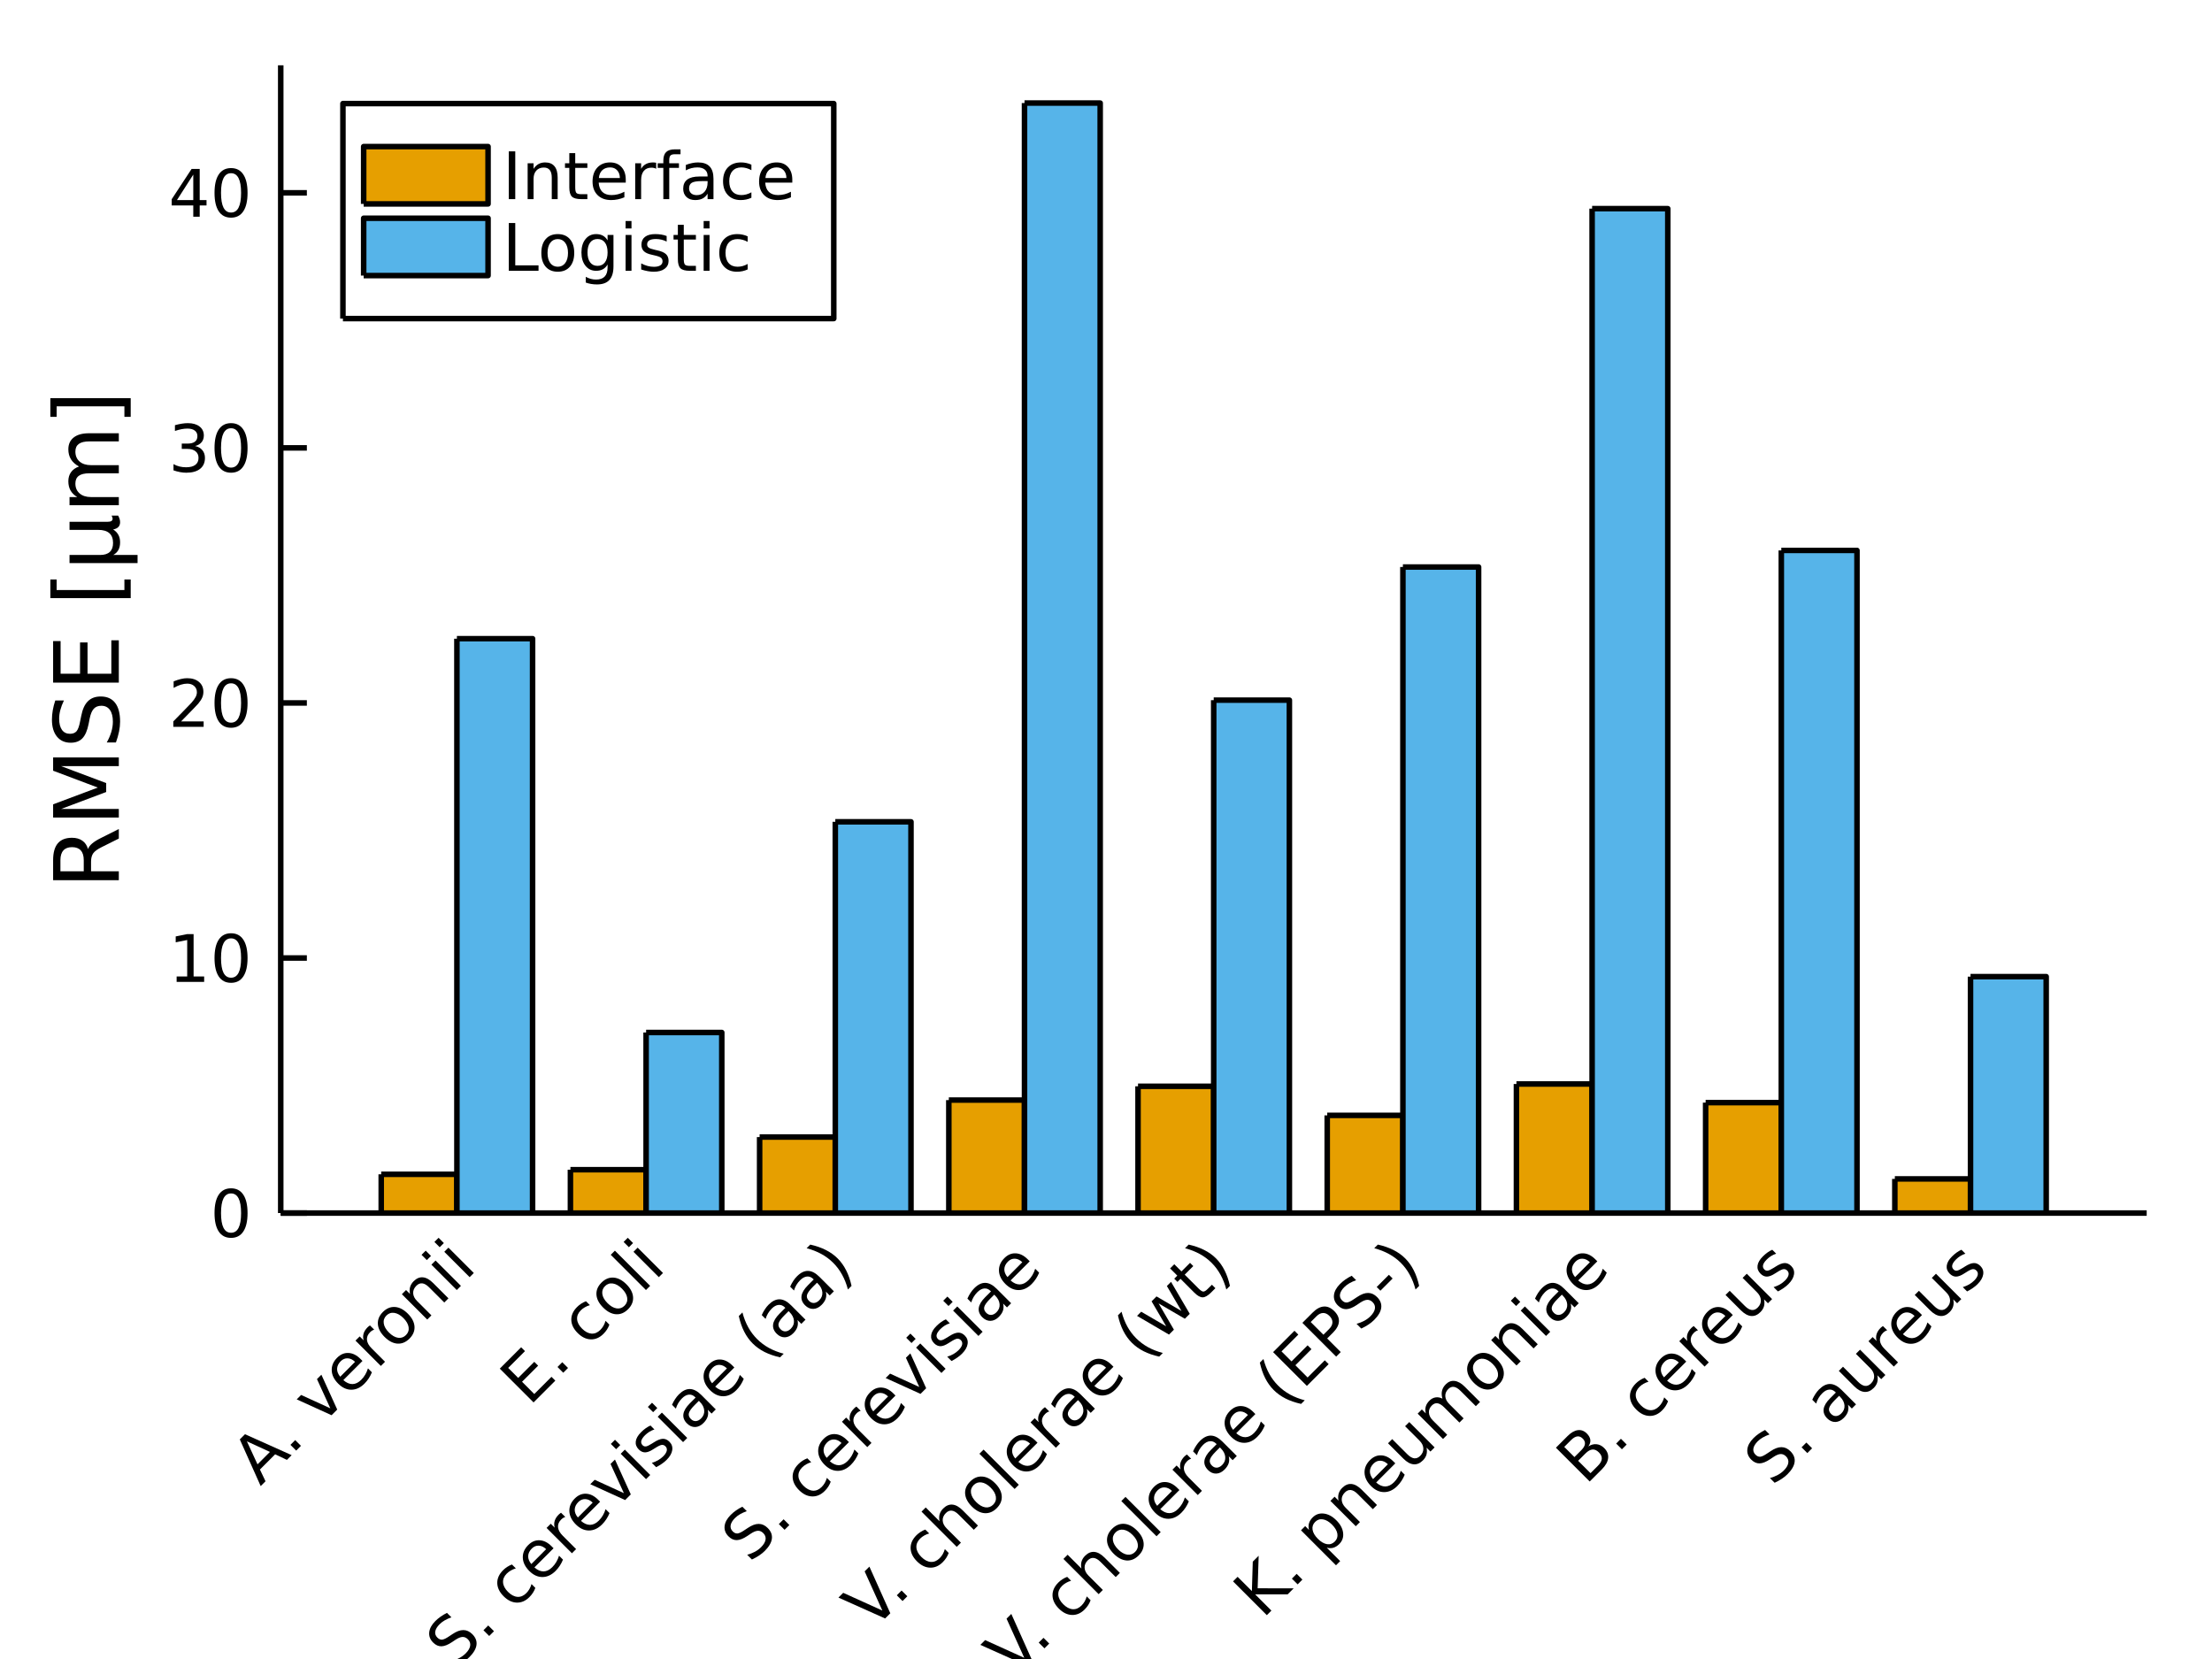 <?xml version="1.0" encoding="utf-8"?>
<svg xmlns="http://www.w3.org/2000/svg" xmlns:xlink="http://www.w3.org/1999/xlink" width="400" height="300" viewBox="0 0 1600 1200">
<rect x="0" y="0" width="1600" height="1200" fill="#808080" stroke="none"/>
<defs>
  <clipPath id="clip360">
    <rect x="0" y="0" width="1600" height="1200"/>
  </clipPath>
</defs>
<path clip-path="url(#clip360)" d="
M0 1200 L1600 1200 L1600 0 L0 0  Z
  " fill="#ffffff" fill-rule="evenodd" fill-opacity="1"/>
<defs>
  <clipPath id="clip361">
    <rect x="320" y="0" width="1121" height="1121"/>
  </clipPath>
</defs>
<path clip-path="url(#clip360)" d="
M203.061 877.442 L1552.76 877.442 L1552.76 47.244 L203.061 47.244  Z
  " fill="#ffffff" fill-rule="evenodd" fill-opacity="1"/>
<defs>
  <clipPath id="clip362">
    <rect x="203" y="47" width="1351" height="831"/>
  </clipPath>
</defs>
<polyline clip-path="url(#clip360)" style="stroke:#000000; stroke-linecap:butt; stroke-linejoin:round; stroke-width:4; stroke-opacity:1; fill:none" points="
  203.061,877.442 1552.76,877.442 
  "/>
<polyline clip-path="url(#clip360)" style="stroke:#000000; stroke-linecap:butt; stroke-linejoin:round; stroke-width:4; stroke-opacity:1; fill:none" points="
  330.489,877.442 330.489,858.544 
  "/>
<polyline clip-path="url(#clip360)" style="stroke:#000000; stroke-linecap:butt; stroke-linejoin:round; stroke-width:4; stroke-opacity:1; fill:none" points="
  467.344,877.442 467.344,858.544 
  "/>
<polyline clip-path="url(#clip360)" style="stroke:#000000; stroke-linecap:butt; stroke-linejoin:round; stroke-width:4; stroke-opacity:1; fill:none" points="
  604.199,877.442 604.199,858.544 
  "/>
<polyline clip-path="url(#clip360)" style="stroke:#000000; stroke-linecap:butt; stroke-linejoin:round; stroke-width:4; stroke-opacity:1; fill:none" points="
  741.054,877.442 741.054,858.544 
  "/>
<polyline clip-path="url(#clip360)" style="stroke:#000000; stroke-linecap:butt; stroke-linejoin:round; stroke-width:4; stroke-opacity:1; fill:none" points="
  877.908,877.442 877.908,858.544 
  "/>
<polyline clip-path="url(#clip360)" style="stroke:#000000; stroke-linecap:butt; stroke-linejoin:round; stroke-width:4; stroke-opacity:1; fill:none" points="
  1014.76,877.442 1014.76,858.544 
  "/>
<polyline clip-path="url(#clip360)" style="stroke:#000000; stroke-linecap:butt; stroke-linejoin:round; stroke-width:4; stroke-opacity:1; fill:none" points="
  1151.62,877.442 1151.62,858.544 
  "/>
<polyline clip-path="url(#clip360)" style="stroke:#000000; stroke-linecap:butt; stroke-linejoin:round; stroke-width:4; stroke-opacity:1; fill:none" points="
  1288.47,877.442 1288.47,858.544 
  "/>
<polyline clip-path="url(#clip360)" style="stroke:#000000; stroke-linecap:butt; stroke-linejoin:round; stroke-width:4; stroke-opacity:1; fill:none" points="
  1425.33,877.442 1425.33,858.544 
  "/>
<path clip-path="url(#clip360)" d="M178.585 1042.55 L186.261 1059.2 L195.248 1050.21 L178.585 1042.55 M173.462 1041.16 L177.21 1037.41 L210.961 1052.54 L207.524 1055.97 L199.029 1051.93 L188.013 1062.95 L192.056 1071.44 L188.569 1074.93 L173.462 1041.16 Z" fill="#000000" fill-rule="evenodd" fill-opacity="1" /><path clip-path="url(#clip360)" d="M210.077 1045.1 L213.531 1041.65 L217.688 1045.81 L214.235 1049.26 L210.077 1045.1 Z" fill="#000000" fill-rule="evenodd" fill-opacity="1" /><path clip-path="url(#clip360)" d="M214.627 1012.21 L217.819 1009.01 L238.934 1018.67 L229.277 997.556 L232.469 994.364 L243.926 1019.57 L239.834 1023.66 L214.627 1012.21 Z" fill="#000000" fill-rule="evenodd" fill-opacity="1" /><path clip-path="url(#clip360)" d="M260.72 982.939 L262.193 984.412 L248.346 998.259 Q251.652 1001.17 254.959 1001.14 Q258.265 1001.07 261.26 998.079 Q262.995 996.344 264.19 994.298 Q265.401 992.236 266.154 989.781 L269.002 992.629 Q268.069 994.937 266.727 996.999 Q265.385 999.061 263.634 1000.81 Q259.247 1005.2 254.124 1005.22 Q249.017 1005.22 244.663 1000.86 Q240.162 996.361 239.949 991.303 Q239.736 986.212 243.861 982.088 Q247.56 978.388 252.094 978.634 Q256.628 978.847 260.72 982.939 M256.824 985.067 Q254.32 982.628 251.488 982.513 Q248.673 982.382 246.447 984.608 Q243.926 987.129 243.828 990.075 Q243.746 993.005 246.103 995.821 L256.824 985.067 Z" fill="#000000" fill-rule="evenodd" fill-opacity="1" /><path clip-path="url(#clip360)" d="M270.688 961.775 Q269.886 961.988 269.15 962.462 Q268.413 962.904 267.693 963.624 Q265.139 966.178 265.434 969.222 Q265.729 972.234 268.839 975.344 L278.496 985.001 L275.468 988.029 L257.135 969.697 L260.164 966.669 L263.012 969.517 Q262.291 966.898 263.012 964.574 Q263.715 962.233 265.892 960.056 Q266.203 959.745 266.629 959.418 Q267.038 959.074 267.578 958.698 L270.688 961.775 Z" fill="#000000" fill-rule="evenodd" fill-opacity="1" /><path clip-path="url(#clip360)" d="M279.511 951.545 Q277.088 953.967 277.579 957.274 Q278.054 960.564 281.344 963.854 Q284.634 967.144 287.924 967.651 Q291.214 968.126 293.653 965.687 Q296.059 963.281 295.568 959.974 Q295.077 956.668 291.803 953.394 Q288.546 950.137 285.24 949.646 Q281.917 949.139 279.511 951.545 M276.957 948.991 Q280.886 945.063 285.681 945.374 Q290.477 945.685 294.995 950.203 Q299.496 954.704 299.824 959.516 Q300.135 964.312 296.206 968.24 Q292.261 972.185 287.466 971.874 Q282.67 971.53 278.169 967.029 Q273.651 962.511 273.324 957.732 Q273.013 952.936 276.957 948.991 Z" fill="#000000" fill-rule="evenodd" fill-opacity="1" /><path clip-path="url(#clip360)" d="M313.311 928.056 L324.376 939.121 L321.364 942.133 L310.397 931.166 Q307.795 928.564 305.487 928.286 Q303.179 928.007 301.149 930.037 Q298.711 932.476 298.858 935.439 Q299.005 938.401 301.69 941.086 L312.051 951.447 L309.022 954.475 L290.69 936.142 L293.718 933.114 L296.566 935.962 Q295.993 933.229 296.632 930.954 Q297.286 928.662 299.202 926.747 Q302.361 923.588 305.945 923.932 Q309.513 924.259 313.311 928.056 Z" fill="#000000" fill-rule="evenodd" fill-opacity="1" /><path clip-path="url(#clip360)" d="M312.051 914.782 L315.062 911.77 L333.395 930.103 L330.383 933.114 L312.051 914.782 M304.914 907.645 L307.926 904.634 L311.74 908.447 L308.728 911.459 L304.914 907.645 Z" fill="#000000" fill-rule="evenodd" fill-opacity="1" /><path clip-path="url(#clip360)" d="M321.364 905.468 L324.376 902.457 L342.708 920.789 L339.696 923.801 L321.364 905.468 M314.227 898.332 L317.239 895.32 L321.053 899.134 L318.041 902.146 L314.227 898.332 Z" fill="#000000" fill-rule="evenodd" fill-opacity="1" /><path clip-path="url(#clip360)" d="M361.5 989.977 L376.951 974.526 L379.734 977.308 L367.588 989.453 L374.823 996.688 L386.461 985.05 L389.244 987.833 L377.606 999.471 L386.461 1008.33 L398.901 995.886 L401.683 998.669 L385.937 1014.41 L361.5 989.977 Z" fill="#000000" fill-rule="evenodd" fill-opacity="1" /><path clip-path="url(#clip360)" d="M403.255 988.782 L406.708 985.329 L410.866 989.486 L407.412 992.94 L403.255 988.782 Z" fill="#000000" fill-rule="evenodd" fill-opacity="1" /><path clip-path="url(#clip360)" d="M423.862 941.233 L426.677 944.048 Q424.697 944.621 423.06 945.57 Q421.423 946.487 420.114 947.796 Q417.184 950.726 417.429 954.213 Q417.659 957.683 421.014 961.038 Q424.37 964.394 427.856 964.639 Q431.326 964.868 434.256 961.939 Q435.565 960.629 436.498 959.009 Q437.431 957.355 438.004 955.375 L440.787 958.157 Q440.116 960.007 439.052 961.66 Q438.004 963.297 436.482 964.819 Q432.341 968.96 427.299 968.797 Q422.258 968.633 417.839 964.214 Q413.354 959.729 413.239 954.704 Q413.141 949.662 417.429 945.374 Q418.821 943.983 420.441 942.951 Q422.045 941.904 423.862 941.233 Z" fill="#000000" fill-rule="evenodd" fill-opacity="1" /><path clip-path="url(#clip360)" d="M437.611 930.299 Q435.189 932.721 435.68 936.028 Q436.155 939.318 439.445 942.608 Q442.735 945.898 446.025 946.405 Q449.315 946.88 451.753 944.441 Q454.16 942.035 453.668 938.729 Q453.177 935.422 449.904 932.149 Q446.647 928.891 443.34 928.4 Q440.017 927.893 437.611 930.299 M435.058 927.745 Q438.986 923.817 443.782 924.128 Q448.578 924.439 453.096 928.957 Q457.597 933.458 457.924 938.27 Q458.235 943.066 454.307 946.994 Q450.362 950.939 445.566 950.628 Q440.77 950.284 436.269 945.783 Q431.752 941.266 431.424 936.486 Q431.113 931.69 435.058 927.745 Z" fill="#000000" fill-rule="evenodd" fill-opacity="1" /><path clip-path="url(#clip360)" d="M441.769 907.645 L444.781 904.634 L470.249 930.103 L467.238 933.114 L441.769 907.645 Z" fill="#000000" fill-rule="evenodd" fill-opacity="1" /><path clip-path="url(#clip360)" d="M458.219 905.468 L461.231 902.457 L479.563 920.789 L476.551 923.801 L458.219 905.468 M451.082 898.332 L454.094 895.32 L457.908 899.134 L454.896 902.146 L451.082 898.332 Z" fill="#000000" fill-rule="evenodd" fill-opacity="1" /><path clip-path="url(#clip360)" d="M323.297 1166.64 L326.522 1169.86 Q323.739 1170.84 321.628 1172.07 Q319.516 1173.3 317.961 1174.86 Q315.261 1177.56 314.835 1180.08 Q314.426 1182.58 316.357 1184.51 Q317.978 1186.13 319.778 1186 Q321.579 1185.84 324.803 1183.63 L327.209 1182.04 Q331.612 1179.05 335.148 1179.08 Q338.683 1179.08 341.662 1182.06 Q345.214 1185.61 344.658 1189.83 Q344.118 1194.04 339.518 1198.64 Q337.783 1200.37 335.426 1201.94 Q333.085 1203.5 330.221 1204.83 L326.816 1201.42 Q329.959 1200.54 332.463 1199.18 Q334.968 1197.82 336.834 1195.95 Q339.665 1193.12 340.091 1190.47 Q340.517 1187.82 338.454 1185.76 Q336.654 1183.96 334.526 1184.05 Q332.414 1184.14 329.386 1186.15 L326.98 1187.77 Q322.544 1190.73 319.32 1190.81 Q316.095 1190.9 313.296 1188.1 Q310.055 1184.86 310.465 1180.71 Q310.89 1176.56 314.9 1172.55 Q316.619 1170.83 318.714 1169.36 Q320.809 1167.88 323.297 1166.64 Z" fill="#000000" fill-rule="evenodd" fill-opacity="1" /><path clip-path="url(#clip360)" d="M349.699 1179.19 L353.153 1175.74 L357.31 1179.9 L353.857 1183.35 L349.699 1179.19 Z" fill="#000000" fill-rule="evenodd" fill-opacity="1" /><path clip-path="url(#clip360)" d="M370.307 1131.64 L373.122 1134.46 Q371.141 1135.03 369.504 1135.98 Q367.868 1136.9 366.558 1138.21 Q363.628 1141.14 363.874 1144.62 Q364.103 1148.09 367.458 1151.45 Q370.814 1154.8 374.3 1155.05 Q377.77 1155.28 380.7 1152.35 Q382.01 1151.04 382.943 1149.42 Q383.876 1147.77 384.449 1145.79 L387.231 1148.57 Q386.56 1150.42 385.496 1152.07 Q384.449 1153.71 382.926 1155.23 Q378.785 1159.37 373.744 1159.21 Q368.702 1159.04 364.283 1154.62 Q359.798 1150.14 359.684 1145.11 Q359.585 1140.07 363.874 1135.78 Q365.265 1134.39 366.886 1133.36 Q368.49 1132.31 370.307 1131.64 Z" fill="#000000" fill-rule="evenodd" fill-opacity="1" /><path clip-path="url(#clip360)" d="M398.934 1118.43 L400.407 1119.91 L386.56 1133.75 Q389.866 1136.67 393.173 1136.64 Q396.479 1136.57 399.475 1133.57 Q401.21 1131.84 402.404 1129.79 Q403.616 1127.73 404.369 1125.28 L407.217 1128.12 Q406.284 1130.43 404.941 1132.49 Q403.599 1134.56 401.848 1136.31 Q397.461 1140.69 392.338 1140.71 Q387.231 1140.71 382.877 1136.36 Q378.376 1131.86 378.163 1126.8 Q377.95 1121.71 382.075 1117.58 Q385.774 1113.88 390.308 1114.13 Q394.842 1114.34 398.934 1118.43 M395.039 1120.56 Q392.534 1118.12 389.703 1118.01 Q386.887 1117.88 384.661 1120.1 Q382.141 1122.62 382.042 1125.57 Q381.961 1128.5 384.318 1131.32 L395.039 1120.56 Z" fill="#000000" fill-rule="evenodd" fill-opacity="1" /><path clip-path="url(#clip360)" d="M408.903 1097.27 Q408.101 1097.48 407.364 1097.96 Q406.627 1098.4 405.907 1099.12 Q403.354 1101.67 403.648 1104.72 Q403.943 1107.73 407.053 1110.84 L416.71 1120.5 L413.682 1123.52 L395.35 1105.19 L398.378 1102.16 L401.226 1105.01 Q400.506 1102.39 401.226 1100.07 Q401.93 1097.73 404.107 1095.55 Q404.418 1095.24 404.843 1094.91 Q405.252 1094.57 405.793 1094.19 L408.903 1097.27 Z" fill="#000000" fill-rule="evenodd" fill-opacity="1" /><path clip-path="url(#clip360)" d="M432.604 1084.76 L434.077 1086.24 L420.229 1100.09 Q423.536 1103 426.842 1102.97 Q430.148 1102.9 433.144 1099.91 Q434.879 1098.17 436.074 1096.12 Q437.285 1094.06 438.038 1091.61 L440.886 1094.45 Q439.953 1096.76 438.611 1098.83 Q437.269 1100.89 435.517 1102.64 Q431.13 1107.03 426.007 1107.04 Q420.9 1107.04 416.546 1102.69 Q412.045 1098.19 411.832 1093.13 Q411.62 1088.04 415.744 1083.91 Q419.444 1080.21 423.978 1080.46 Q428.512 1080.67 432.604 1084.76 M428.708 1086.89 Q426.204 1084.45 423.372 1084.34 Q420.557 1084.21 418.331 1086.43 Q415.81 1088.96 415.712 1091.9 Q415.63 1094.83 417.987 1097.65 L428.708 1086.89 Z" fill="#000000" fill-rule="evenodd" fill-opacity="1" /><path clip-path="url(#clip360)" d="M426.973 1073.57 L430.165 1070.38 L451.28 1080.03 L441.622 1058.92 L444.814 1055.73 L456.272 1080.93 L452.18 1085.03 L426.973 1073.57 Z" fill="#000000" fill-rule="evenodd" fill-opacity="1" /><path clip-path="url(#clip360)" d="M448.972 1051.57 L451.983 1048.56 L470.316 1066.89 L467.304 1069.9 L448.972 1051.57 M441.835 1044.43 L444.847 1041.42 L448.661 1045.24 L445.649 1048.25 L441.835 1044.43 Z" fill="#000000" fill-rule="evenodd" fill-opacity="1" /><path clip-path="url(#clip360)" d="M470.512 1031.11 L473.36 1033.96 Q471.429 1034.58 469.727 1035.63 Q468.024 1036.68 466.551 1038.15 Q464.309 1040.39 463.867 1042.21 Q463.441 1044.01 464.816 1045.38 Q465.864 1046.43 467.271 1046.23 Q468.663 1046.02 471.625 1044.14 L472.886 1043.34 Q476.781 1040.82 479.384 1040.73 Q481.986 1040.62 484.229 1042.86 Q486.782 1045.42 486.242 1048.94 Q485.718 1052.44 482.183 1055.97 Q480.71 1057.45 478.811 1058.76 Q476.945 1060.07 474.604 1061.26 L471.494 1058.15 Q474.031 1057.35 476.094 1056.17 Q478.14 1054.97 479.727 1053.39 Q481.855 1051.26 482.281 1049.39 Q482.69 1047.51 481.364 1046.19 Q480.137 1044.96 478.647 1045.14 Q477.174 1045.3 473.769 1047.49 L472.476 1048.3 Q469.088 1050.51 466.633 1050.54 Q464.161 1050.56 462.033 1048.43 Q459.447 1045.84 459.873 1042.6 Q460.298 1039.36 463.67 1035.99 Q465.34 1034.32 467.058 1033.09 Q468.777 1031.86 470.512 1031.11 Z" fill="#000000" fill-rule="evenodd" fill-opacity="1" /><path clip-path="url(#clip360)" d="M475.75 1024.79 L478.762 1021.78 L497.094 1040.11 L494.082 1043.12 L475.75 1024.79 M468.613 1017.66 L471.625 1014.64 L475.439 1018.46 L472.427 1021.47 L468.613 1017.66 Z" fill="#000000" fill-rule="evenodd" fill-opacity="1" /><path clip-path="url(#clip360)" d="M502.512 1016.26 Q498.862 1019.91 498.289 1022.16 Q497.716 1024.4 499.729 1026.41 Q501.333 1028.02 503.33 1027.92 Q505.327 1027.79 507.144 1025.97 Q509.648 1023.47 509.386 1020.19 Q509.125 1016.89 506.178 1013.94 L505.507 1013.27 L502.512 1016.26 M507.275 1009.01 L517.734 1019.47 L514.722 1022.48 L511.94 1019.7 Q512.578 1022.4 511.842 1024.74 Q511.089 1027.07 508.863 1029.29 Q506.047 1032.11 502.806 1032.21 Q499.566 1032.27 496.914 1029.62 Q493.82 1026.53 494.311 1022.89 Q494.819 1019.24 498.927 1015.13 L503.15 1010.91 L502.856 1010.62 Q500.777 1008.54 498.273 1008.78 Q495.768 1009 493.297 1011.47 Q491.725 1013.04 490.612 1014.91 Q489.499 1016.77 488.877 1018.9 L486.095 1016.12 Q487.109 1013.83 488.353 1011.96 Q489.581 1010.08 491.054 1008.6 Q495.032 1004.63 499.058 1004.72 Q503.085 1004.82 507.275 1009.01 Z" fill="#000000" fill-rule="evenodd" fill-opacity="1" /><path clip-path="url(#clip360)" d="M529.699 987.669 L531.172 989.142 L517.325 1002.99 Q520.631 1005.9 523.938 1005.87 Q527.244 1005.81 530.239 1002.81 Q531.974 1001.07 533.169 999.029 Q534.381 996.966 535.134 994.511 L537.982 997.359 Q537.049 999.667 535.706 1001.73 Q534.364 1003.79 532.613 1005.54 Q528.226 1009.93 523.103 1009.95 Q517.996 1009.95 513.642 1005.59 Q509.141 1001.09 508.928 996.033 Q508.715 990.943 512.84 986.818 Q516.539 983.119 521.073 983.364 Q525.607 983.577 529.699 987.669 M525.804 989.797 Q523.299 987.358 520.468 987.244 Q517.652 987.113 515.426 989.339 Q512.906 991.859 512.807 994.806 Q512.726 997.736 515.083 1000.55 L525.804 989.797 Z" fill="#000000" fill-rule="evenodd" fill-opacity="1" /><path clip-path="url(#clip360)" d="M537.016 949.319 Q538.587 955.277 541.206 960.023 Q543.825 964.77 547.606 968.551 Q551.387 972.332 556.167 974.984 Q560.946 977.603 566.871 979.174 L564.252 981.793 Q557.951 980.402 553.008 977.914 Q548.081 975.409 544.414 971.743 Q540.764 968.093 538.276 963.182 Q535.788 958.272 534.397 951.938 L537.016 949.319 Z" fill="#000000" fill-rule="evenodd" fill-opacity="1" /><path clip-path="url(#clip360)" d="M567.411 951.365 Q563.761 955.015 563.188 957.257 Q562.616 959.5 564.629 961.513 Q566.233 963.117 568.23 963.019 Q570.227 962.888 572.044 961.071 Q574.548 958.567 574.286 955.293 Q574.024 951.987 571.078 949.04 L570.407 948.369 L567.411 951.365 M572.175 944.114 L582.634 954.573 L579.622 957.585 L576.84 954.802 Q577.478 957.503 576.741 959.843 Q575.988 962.168 573.762 964.394 Q570.947 967.209 567.706 967.307 Q564.465 967.373 561.814 964.721 Q558.72 961.628 559.211 957.994 Q559.718 954.344 563.827 950.235 L568.05 946.012 L567.755 945.718 Q565.676 943.639 563.172 943.884 Q560.668 944.097 558.196 946.569 Q556.625 948.14 555.512 950.006 Q554.399 951.872 553.777 954 L550.994 951.217 Q552.009 948.926 553.253 947.06 Q554.481 945.178 555.954 943.704 Q559.931 939.727 563.958 939.825 Q567.984 939.923 572.175 944.114 Z" fill="#000000" fill-rule="evenodd" fill-opacity="1" /><path clip-path="url(#clip360)" d="M587.953 930.823 Q584.303 934.473 583.73 936.715 Q583.158 938.958 585.171 940.971 Q586.775 942.575 588.772 942.477 Q590.769 942.346 592.586 940.529 Q595.09 938.025 594.828 934.751 Q594.566 931.445 591.62 928.498 L590.949 927.827 L587.953 930.823 M592.717 923.572 L603.176 934.031 L600.164 937.043 L597.382 934.26 Q598.02 936.961 597.283 939.301 Q596.53 941.626 594.304 943.852 Q591.489 946.667 588.248 946.765 Q585.007 946.831 582.356 944.179 Q579.262 941.086 579.753 937.452 Q580.26 933.802 584.369 929.693 L588.592 925.47 L588.297 925.176 Q586.218 923.097 583.714 923.342 Q581.21 923.555 578.738 926.027 Q577.167 927.598 576.054 929.464 Q574.941 931.33 574.319 933.458 L571.536 930.675 Q572.551 928.384 573.795 926.518 Q575.023 924.636 576.496 923.162 Q580.473 919.185 584.5 919.283 Q588.526 919.381 592.717 923.572 Z" fill="#000000" fill-rule="evenodd" fill-opacity="1" /><path clip-path="url(#clip360)" d="M583.469 902.866 L586.088 900.247 Q592.406 901.655 597.316 904.143 Q602.243 906.614 605.893 910.264 Q609.559 913.931 612.047 918.874 Q614.552 923.801 615.943 930.103 L613.324 932.721 Q611.753 926.796 609.117 922.033 Q606.482 917.237 602.701 913.456 Q598.92 909.675 594.157 907.073 Q589.41 904.454 583.469 902.866 Z" fill="#000000" fill-rule="evenodd" fill-opacity="1" /><path clip-path="url(#clip360)" d="M536.951 1089.84 L540.176 1093.06 Q537.393 1094.05 535.282 1095.27 Q533.17 1096.5 531.615 1098.06 Q528.915 1100.76 528.489 1103.28 Q528.08 1105.78 530.011 1107.71 Q531.632 1109.33 533.432 1109.2 Q535.233 1109.04 538.457 1106.83 L540.863 1105.24 Q545.266 1102.25 548.802 1102.28 Q552.337 1102.28 555.316 1105.26 Q558.868 1108.81 558.312 1113.03 Q557.772 1117.24 553.172 1121.84 Q551.437 1123.57 549.08 1125.15 Q546.739 1126.7 543.875 1128.03 L540.47 1124.62 Q543.613 1123.74 546.117 1122.38 Q548.622 1121.02 550.488 1119.15 Q553.319 1116.32 553.745 1113.67 Q554.171 1111.02 552.108 1108.96 Q550.308 1107.16 548.18 1107.25 Q546.068 1107.34 543.04 1109.35 L540.634 1110.97 Q536.198 1113.93 532.974 1114.01 Q529.749 1114.1 526.95 1111.3 Q523.709 1108.06 524.119 1103.92 Q524.544 1099.76 528.554 1095.75 Q530.273 1094.03 532.368 1092.56 Q534.463 1091.08 536.951 1089.84 Z" fill="#000000" fill-rule="evenodd" fill-opacity="1" /><path clip-path="url(#clip360)" d="M563.353 1102.39 L566.807 1098.94 L570.964 1103.1 L567.511 1106.55 L563.353 1102.39 Z" fill="#000000" fill-rule="evenodd" fill-opacity="1" /><path clip-path="url(#clip360)" d="M583.961 1054.84 L586.776 1057.66 Q584.795 1058.23 583.159 1059.18 Q581.522 1060.1 580.212 1061.41 Q577.282 1064.34 577.528 1067.82 Q577.757 1071.29 581.113 1074.65 Q584.468 1078 587.954 1078.25 Q591.424 1078.48 594.354 1075.55 Q595.664 1074.24 596.597 1072.62 Q597.53 1070.97 598.103 1068.99 L600.885 1071.77 Q600.214 1073.62 599.15 1075.27 Q598.103 1076.91 596.58 1078.43 Q592.439 1082.57 587.398 1082.41 Q582.356 1082.24 577.937 1077.82 Q573.452 1073.34 573.338 1068.31 Q573.239 1063.27 577.528 1058.99 Q578.919 1057.59 580.54 1056.56 Q582.144 1055.52 583.961 1054.84 Z" fill="#000000" fill-rule="evenodd" fill-opacity="1" /><path clip-path="url(#clip360)" d="M612.588 1041.63 L614.062 1043.11 L600.214 1056.96 Q603.52 1059.87 606.827 1059.84 Q610.133 1059.77 613.129 1056.78 Q614.864 1055.04 616.058 1052.99 Q617.27 1050.93 618.023 1048.48 L620.871 1051.32 Q619.938 1053.63 618.596 1055.7 Q617.253 1057.76 615.502 1059.51 Q611.115 1063.9 605.992 1063.91 Q600.885 1063.91 596.531 1059.56 Q592.03 1055.06 591.817 1050 Q591.604 1044.91 595.729 1040.78 Q599.428 1037.08 603.962 1037.33 Q608.496 1037.54 612.588 1041.63 M608.693 1043.76 Q606.188 1041.32 603.357 1041.21 Q600.541 1041.08 598.315 1043.3 Q595.795 1045.83 595.697 1048.77 Q595.615 1051.7 597.972 1054.52 L608.693 1043.76 Z" fill="#000000" fill-rule="evenodd" fill-opacity="1" /><path clip-path="url(#clip360)" d="M622.557 1020.47 Q621.755 1020.68 621.018 1021.16 Q620.281 1021.6 619.561 1022.32 Q617.008 1024.87 617.302 1027.92 Q617.597 1030.93 620.707 1034.04 L630.364 1043.7 L627.336 1046.73 L609.004 1028.39 L612.032 1025.36 L614.88 1028.21 Q614.16 1025.59 614.88 1023.27 Q615.584 1020.93 617.761 1018.75 Q618.072 1018.44 618.497 1018.11 Q618.907 1017.77 619.447 1017.39 L622.557 1020.47 Z" fill="#000000" fill-rule="evenodd" fill-opacity="1" /><path clip-path="url(#clip360)" d="M646.258 1007.97 L647.731 1009.44 L633.883 1023.29 Q637.19 1026.2 640.496 1026.17 Q643.802 1026.1 646.798 1023.11 Q648.533 1021.37 649.728 1019.33 Q650.939 1017.26 651.692 1014.81 L654.54 1017.66 Q653.607 1019.96 652.265 1022.03 Q650.923 1024.09 649.171 1025.84 Q644.785 1030.23 639.661 1030.24 Q634.554 1030.24 630.201 1025.89 Q625.699 1021.39 625.486 1016.33 Q625.274 1011.24 629.398 1007.11 Q633.098 1003.42 637.632 1003.66 Q642.166 1003.87 646.258 1007.97 M642.362 1010.09 Q639.858 1007.65 637.026 1007.54 Q634.211 1007.41 631.985 1009.64 Q629.464 1012.16 629.366 1015.1 Q629.284 1018.03 631.641 1020.85 L642.362 1010.09 Z" fill="#000000" fill-rule="evenodd" fill-opacity="1" /><path clip-path="url(#clip360)" d="M640.627 996.77 L643.819 993.578 L664.934 1003.24 L655.276 982.12 L658.468 978.929 L669.926 1004.14 L665.834 1008.23 L640.627 996.77 Z" fill="#000000" fill-rule="evenodd" fill-opacity="1" /><path clip-path="url(#clip360)" d="M662.626 974.771 L665.638 971.759 L683.97 990.092 L680.958 993.103 L662.626 974.771 M655.489 967.635 L658.501 964.623 L662.315 968.437 L659.303 971.448 L655.489 967.635 Z" fill="#000000" fill-rule="evenodd" fill-opacity="1" /><path clip-path="url(#clip360)" d="M684.166 954.311 L687.014 957.159 Q685.083 957.781 683.381 958.829 Q681.678 959.876 680.205 961.349 Q677.963 963.592 677.521 965.409 Q677.095 967.209 678.47 968.584 Q679.518 969.632 680.925 969.435 Q682.317 969.222 685.279 967.34 L686.54 966.538 Q690.435 964.017 693.038 963.935 Q695.64 963.821 697.883 966.063 Q700.436 968.617 699.896 972.136 Q699.372 975.639 695.837 979.174 Q694.364 980.647 692.465 981.957 Q690.599 983.266 688.258 984.461 L685.148 981.351 Q687.685 980.549 689.748 979.371 Q691.794 978.176 693.381 976.588 Q695.509 974.46 695.935 972.594 Q696.344 970.712 695.018 969.386 Q693.791 968.158 692.301 968.338 Q690.828 968.502 687.423 970.695 L686.13 971.497 Q682.742 973.707 680.287 973.74 Q677.815 973.756 675.688 971.628 Q673.101 969.042 673.527 965.801 Q673.953 962.56 677.324 959.189 Q678.994 957.519 680.713 956.292 Q682.431 955.064 684.166 954.311 Z" fill="#000000" fill-rule="evenodd" fill-opacity="1" /><path clip-path="url(#clip360)" d="M689.404 947.993 L692.416 944.981 L710.748 963.313 L707.736 966.325 L689.404 947.993 M682.268 940.856 L685.279 937.845 L689.093 941.658 L686.081 944.67 L682.268 940.856 Z" fill="#000000" fill-rule="evenodd" fill-opacity="1" /><path clip-path="url(#clip360)" d="M716.166 939.465 Q712.516 943.115 711.943 945.358 Q711.37 947.6 713.383 949.613 Q714.987 951.217 716.984 951.119 Q718.981 950.988 720.798 949.171 Q723.302 946.667 723.041 943.393 Q722.779 940.087 719.832 937.141 L719.161 936.47 L716.166 939.465 M720.929 932.214 L731.388 942.673 L728.377 945.685 L725.594 942.902 Q726.232 945.603 725.496 947.944 Q724.743 950.268 722.517 952.494 Q719.701 955.309 716.461 955.408 Q713.22 955.473 710.568 952.821 Q707.474 949.728 707.965 946.094 Q708.473 942.444 712.581 938.336 L716.804 934.113 L716.51 933.818 Q714.431 931.739 711.927 931.985 Q709.422 932.198 706.951 934.669 Q705.379 936.241 704.266 938.107 Q703.153 939.972 702.531 942.1 L699.749 939.318 Q700.763 937.026 702.007 935.16 Q703.235 933.278 704.708 931.805 Q708.686 927.827 712.712 927.926 Q716.739 928.024 720.929 932.214 Z" fill="#000000" fill-rule="evenodd" fill-opacity="1" /><path clip-path="url(#clip360)" d="M743.353 910.87 L744.826 912.343 L730.979 926.191 Q734.285 929.104 737.592 929.071 Q740.898 929.006 743.894 926.01 Q745.629 924.275 746.823 922.229 Q748.035 920.167 748.788 917.712 L751.636 920.56 Q750.703 922.868 749.36 924.93 Q748.018 926.993 746.267 928.744 Q741.88 933.131 736.757 933.147 Q731.65 933.147 727.296 928.793 Q722.795 924.292 722.582 919.234 Q722.369 914.144 726.494 910.019 Q730.193 906.32 734.727 906.565 Q739.261 906.778 743.353 910.87 M739.458 912.998 Q736.953 910.559 734.122 910.444 Q731.306 910.313 729.08 912.54 Q726.56 915.06 726.461 918.006 Q726.38 920.936 728.737 923.752 L739.458 912.998 Z" fill="#000000" fill-rule="evenodd" fill-opacity="1" /><path clip-path="url(#clip360)" d="M640.235 1170.68 L606.468 1155.57 L609.921 1152.12 L638.238 1164.95 L625.422 1136.62 L628.859 1133.18 L643.983 1166.93 L640.235 1170.68 Z" fill="#000000" fill-rule="evenodd" fill-opacity="1" /><path clip-path="url(#clip360)" d="M648.681 1153.92 L652.135 1150.47 L656.292 1154.62 L652.839 1158.08 L648.681 1153.92 Z" fill="#000000" fill-rule="evenodd" fill-opacity="1" /><path clip-path="url(#clip360)" d="M669.289 1106.37 L672.104 1109.19 Q670.123 1109.76 668.486 1110.71 Q666.85 1111.63 665.54 1112.93 Q662.61 1115.86 662.856 1119.35 Q663.085 1122.82 666.44 1126.18 Q669.796 1129.53 673.282 1129.78 Q676.752 1130.01 679.682 1127.08 Q680.992 1125.77 681.925 1124.15 Q682.858 1122.49 683.431 1120.51 L686.213 1123.3 Q685.542 1125.15 684.478 1126.8 Q683.431 1128.44 681.908 1129.96 Q677.767 1134.1 672.726 1133.93 Q667.684 1133.77 663.265 1129.35 Q658.78 1124.87 658.666 1119.84 Q658.567 1114.8 662.856 1110.51 Q664.247 1109.12 665.868 1108.09 Q667.472 1107.04 669.289 1106.37 Z" fill="#000000" fill-rule="evenodd" fill-opacity="1" /><path clip-path="url(#clip360)" d="M696.329 1092.46 L707.393 1103.52 L704.382 1106.53 L693.415 1095.57 Q690.813 1092.97 688.505 1092.69 Q686.197 1092.41 684.167 1094.44 Q681.728 1096.88 681.876 1099.84 Q682.023 1102.8 684.707 1105.49 L695.068 1115.85 L692.04 1118.88 L666.571 1093.41 L669.599 1090.38 L679.584 1100.36 Q679.011 1097.63 679.65 1095.36 Q680.304 1093.06 682.219 1091.15 Q685.378 1087.99 688.963 1088.33 Q692.531 1088.66 696.329 1092.46 Z" fill="#000000" fill-rule="evenodd" fill-opacity="1" /><path clip-path="url(#clip360)" d="M704.284 1074.19 Q701.861 1076.61 702.352 1079.92 Q702.827 1083.21 706.117 1086.5 Q709.407 1089.79 712.697 1090.3 Q715.987 1090.77 718.426 1088.33 Q720.832 1085.93 720.341 1082.62 Q719.85 1079.31 716.576 1076.04 Q713.319 1072.78 710.012 1072.29 Q706.69 1071.78 704.284 1074.19 M701.73 1071.64 Q705.658 1067.71 710.454 1068.02 Q715.25 1068.33 719.768 1072.85 Q724.269 1077.35 724.596 1082.16 Q724.907 1086.96 720.979 1090.89 Q717.034 1094.83 712.238 1094.52 Q707.443 1094.18 702.941 1089.68 Q698.424 1085.16 698.096 1080.38 Q697.785 1075.58 701.73 1071.64 Z" fill="#000000" fill-rule="evenodd" fill-opacity="1" /><path clip-path="url(#clip360)" d="M708.441 1051.54 L711.453 1048.53 L736.922 1073.99 L733.91 1077.01 L708.441 1051.54 Z" fill="#000000" fill-rule="evenodd" fill-opacity="1" /><path clip-path="url(#clip360)" d="M748.985 1042.09 L750.458 1043.57 L736.611 1057.41 Q739.917 1060.33 743.223 1060.29 Q746.53 1060.23 749.525 1057.23 Q751.26 1055.5 752.455 1053.45 Q753.666 1051.39 754.419 1048.94 L757.267 1051.78 Q756.334 1054.09 754.992 1056.15 Q753.65 1058.22 751.898 1059.97 Q747.512 1064.35 742.389 1064.37 Q737.282 1064.37 732.928 1060.02 Q728.427 1055.52 728.214 1050.46 Q728.001 1045.37 732.126 1041.24 Q735.825 1037.54 740.359 1037.79 Q744.893 1038 748.985 1042.09 M745.089 1044.22 Q742.585 1041.78 739.753 1041.67 Q736.938 1041.54 734.712 1043.76 Q732.191 1046.28 732.093 1049.23 Q732.011 1052.16 734.368 1054.97 L745.089 1044.22 Z" fill="#000000" fill-rule="evenodd" fill-opacity="1" /><path clip-path="url(#clip360)" d="M758.953 1020.93 Q758.151 1021.14 757.414 1021.62 Q756.678 1022.06 755.958 1022.78 Q753.404 1025.33 753.699 1028.38 Q753.994 1031.39 757.103 1034.5 L766.761 1044.16 L763.733 1047.18 L745.4 1028.85 L748.428 1025.82 L751.276 1028.67 Q750.556 1026.05 751.276 1023.73 Q751.98 1021.39 754.157 1019.21 Q754.468 1018.9 754.894 1018.57 Q755.303 1018.23 755.843 1017.85 L758.953 1020.93 Z" fill="#000000" fill-rule="evenodd" fill-opacity="1" /><path clip-path="url(#clip360)" d="M776.745 1015.74 Q773.095 1019.39 772.522 1021.63 Q771.949 1023.88 773.963 1025.89 Q775.567 1027.49 777.564 1027.39 Q779.561 1027.26 781.377 1025.45 Q783.882 1022.94 783.62 1019.67 Q783.358 1016.36 780.412 1013.42 L779.741 1012.75 L776.745 1015.74 M781.508 1008.49 L791.968 1018.95 L788.956 1021.96 L786.173 1019.18 Q786.812 1021.88 786.075 1024.22 Q785.322 1026.54 783.096 1028.77 Q780.281 1031.58 777.04 1031.68 Q773.799 1031.75 771.147 1029.1 Q768.054 1026 768.545 1022.37 Q769.052 1018.72 773.161 1014.61 L777.384 1010.39 L777.089 1010.09 Q775.01 1008.01 772.506 1008.26 Q770.002 1008.47 767.53 1010.94 Q765.959 1012.52 764.846 1014.38 Q763.733 1016.25 763.111 1018.38 L760.328 1015.59 Q761.343 1013.3 762.587 1011.44 Q763.814 1009.55 765.288 1008.08 Q769.265 1004.1 773.292 1004.2 Q777.318 1004.3 781.508 1008.49 Z" fill="#000000" fill-rule="evenodd" fill-opacity="1" /><path clip-path="url(#clip360)" d="M803.933 987.145 L805.406 988.619 L791.558 1002.47 Q794.865 1005.38 798.171 1005.35 Q801.477 1005.28 804.473 1002.29 Q806.208 1000.55 807.403 998.505 Q808.614 996.443 809.367 993.987 L812.215 996.835 Q811.282 999.143 809.94 1001.21 Q808.598 1003.27 806.846 1005.02 Q802.46 1009.41 797.336 1009.42 Q792.229 1009.42 787.876 1005.07 Q783.374 1000.57 783.162 995.51 Q782.949 990.419 787.074 986.294 Q790.773 982.595 795.307 982.841 Q799.841 983.053 803.933 987.145 M800.037 989.273 Q797.533 986.834 794.701 986.72 Q791.886 986.589 789.66 988.815 Q787.139 991.336 787.041 994.282 Q786.959 997.212 789.316 1000.03 L800.037 989.273 Z" fill="#000000" fill-rule="evenodd" fill-opacity="1" /><path clip-path="url(#clip360)" d="M811.249 948.795 Q812.821 954.753 815.439 959.5 Q818.058 964.246 821.839 968.027 Q825.62 971.808 830.4 974.46 Q835.179 977.079 841.105 978.65 L838.486 981.269 Q832.184 979.878 827.241 977.39 Q822.314 974.886 818.648 971.219 Q814.998 967.569 812.51 962.659 Q810.022 957.748 808.63 951.414 L811.249 948.795 Z" fill="#000000" fill-rule="evenodd" fill-opacity="1" /><path clip-path="url(#clip360)" d="M822.445 951.807 L825.457 948.795 L843.527 959.336 L832.97 941.282 L836.522 937.73 L854.592 948.271 L844.035 930.217 L847.046 927.205 L860.583 950.334 L857.031 953.885 L838.06 942.804 L849.125 961.791 L845.573 965.343 L822.445 951.807 Z" fill="#000000" fill-rule="evenodd" fill-opacity="1" /><path clip-path="url(#clip360)" d="M849.387 914.455 L854.592 919.66 L860.796 913.456 L863.136 915.797 L856.933 922 L866.885 931.952 Q869.127 934.195 870.371 934.227 Q871.631 934.244 873.514 932.361 L876.607 929.268 L879.128 931.788 L876.034 934.882 Q872.548 938.368 869.929 938.401 Q867.294 938.418 863.856 934.98 L853.905 925.028 L851.695 927.238 L849.354 924.897 L851.564 922.688 L846.359 917.483 L849.387 914.455 Z" fill="#000000" fill-rule="evenodd" fill-opacity="1" /><path clip-path="url(#clip360)" d="M857.178 902.866 L859.797 900.247 Q866.115 901.655 871.026 904.143 Q875.952 906.614 879.603 910.264 Q883.269 913.931 885.757 918.874 Q888.261 923.801 889.653 930.103 L887.034 932.721 Q885.462 926.796 882.827 922.033 Q880.192 917.237 876.411 913.456 Q872.63 909.675 867.867 907.073 Q863.12 904.454 857.178 902.866 Z" fill="#000000" fill-rule="evenodd" fill-opacity="1" /><path clip-path="url(#clip360)" d="M742.881 1204.89 L709.113 1189.78 L712.567 1186.33 L740.884 1199.16 L728.067 1170.83 L731.505 1167.39 L746.629 1201.14 L742.881 1204.89 Z" fill="#000000" fill-rule="evenodd" fill-opacity="1" /><path clip-path="url(#clip360)" d="M751.326 1188.13 L754.78 1184.68 L758.938 1188.83 L755.484 1192.29 L751.326 1188.13 Z" fill="#000000" fill-rule="evenodd" fill-opacity="1" /><path clip-path="url(#clip360)" d="M771.934 1140.58 L774.749 1143.4 Q772.769 1143.97 771.132 1144.92 Q769.495 1145.83 768.186 1147.14 Q765.256 1150.07 765.501 1153.56 Q765.73 1157.03 769.086 1160.39 Q772.441 1163.74 775.928 1163.99 Q779.398 1164.22 782.328 1161.29 Q783.637 1159.98 784.57 1158.36 Q785.503 1156.7 786.076 1154.72 L788.859 1157.5 Q788.187 1159.35 787.124 1161.01 Q786.076 1162.64 784.554 1164.17 Q780.413 1168.31 775.371 1168.14 Q770.33 1167.98 765.91 1163.56 Q761.426 1159.08 761.311 1154.05 Q761.213 1149.01 765.501 1144.72 Q766.893 1143.33 768.513 1142.3 Q770.117 1141.25 771.934 1140.58 Z" fill="#000000" fill-rule="evenodd" fill-opacity="1" /><path clip-path="url(#clip360)" d="M798.974 1126.67 L810.039 1137.73 L807.027 1140.74 L796.061 1129.78 Q793.458 1127.17 791.15 1126.9 Q788.842 1126.62 786.813 1128.65 Q784.374 1131.09 784.521 1134.05 Q784.668 1137.01 787.353 1139.7 L797.714 1150.06 L794.686 1153.09 L769.217 1127.62 L772.245 1124.59 L782.229 1134.57 Q781.657 1131.84 782.295 1129.56 Q782.95 1127.27 784.865 1125.36 Q788.024 1122.2 791.608 1122.54 Q795.177 1122.87 798.974 1126.67 Z" fill="#000000" fill-rule="evenodd" fill-opacity="1" /><path clip-path="url(#clip360)" d="M806.929 1108.4 Q804.506 1110.82 804.998 1114.13 Q805.472 1117.42 808.762 1120.71 Q812.052 1124 815.342 1124.51 Q818.632 1124.98 821.071 1122.54 Q823.477 1120.14 822.986 1116.83 Q822.495 1113.52 819.221 1110.25 Q815.964 1106.99 812.658 1106.5 Q809.335 1105.99 806.929 1108.4 M804.376 1105.85 Q808.304 1101.92 813.1 1102.23 Q817.896 1102.54 822.413 1107.06 Q826.914 1111.56 827.242 1116.37 Q827.553 1121.17 823.624 1125.1 Q819.68 1129.04 814.884 1128.73 Q810.088 1128.39 805.587 1123.88 Q801.069 1119.37 800.742 1114.59 Q800.431 1109.79 804.376 1105.85 Z" fill="#000000" fill-rule="evenodd" fill-opacity="1" /><path clip-path="url(#clip360)" d="M811.086 1085.75 L814.098 1082.74 L839.567 1108.2 L836.555 1111.22 L811.086 1085.75 Z" fill="#000000" fill-rule="evenodd" fill-opacity="1" /><path clip-path="url(#clip360)" d="M851.63 1076.3 L853.103 1077.78 L839.256 1091.62 Q842.562 1094.54 845.869 1094.5 Q849.175 1094.44 852.17 1091.44 Q853.905 1089.71 855.1 1087.66 Q856.312 1085.6 857.065 1083.14 L859.913 1085.99 Q858.98 1088.3 857.637 1090.36 Q856.295 1092.43 854.544 1094.18 Q850.157 1098.56 845.034 1098.58 Q839.927 1098.58 835.573 1094.23 Q831.072 1089.72 830.859 1084.67 Q830.646 1079.58 834.771 1075.45 Q838.47 1071.75 843.004 1072 Q847.538 1072.21 851.63 1076.3 M847.735 1078.43 Q845.23 1075.99 842.399 1075.88 Q839.583 1075.75 837.357 1077.97 Q834.837 1080.49 834.738 1083.44 Q834.657 1086.37 837.014 1089.18 L847.735 1078.43 Z" fill="#000000" fill-rule="evenodd" fill-opacity="1" /><path clip-path="url(#clip360)" d="M861.599 1055.14 Q860.796 1055.35 860.06 1055.83 Q859.323 1056.27 858.603 1056.99 Q856.05 1059.54 856.344 1062.59 Q856.639 1065.6 859.749 1068.71 L869.406 1078.36 L866.378 1081.39 L848.046 1063.06 L851.074 1060.03 L853.922 1062.88 Q853.202 1060.26 853.922 1057.94 Q854.626 1055.6 856.803 1053.42 Q857.114 1053.11 857.539 1052.78 Q857.948 1052.44 858.489 1052.06 L861.599 1055.14 Z" fill="#000000" fill-rule="evenodd" fill-opacity="1" /><path clip-path="url(#clip360)" d="M879.391 1049.95 Q875.741 1053.6 875.168 1055.84 Q874.595 1058.08 876.608 1060.1 Q878.212 1061.7 880.209 1061.6 Q882.206 1061.47 884.023 1059.66 Q886.527 1057.15 886.265 1053.88 Q886.003 1050.57 883.057 1047.63 L882.386 1046.95 L879.391 1049.95 M884.154 1042.7 L894.613 1053.16 L891.601 1056.17 L888.819 1053.39 Q889.457 1056.09 888.72 1058.43 Q887.968 1060.75 885.742 1062.98 Q882.926 1065.79 879.685 1065.89 Q876.444 1065.96 873.793 1063.31 Q870.699 1060.21 871.19 1056.58 Q871.698 1052.93 875.806 1048.82 L880.029 1044.6 L879.734 1044.3 Q877.656 1042.22 875.151 1042.47 Q872.647 1042.68 870.175 1045.15 Q868.604 1046.73 867.491 1048.59 Q866.378 1050.46 865.756 1052.59 L862.973 1049.8 Q863.988 1047.51 865.232 1045.65 Q866.46 1043.76 867.933 1042.29 Q871.91 1038.31 875.937 1038.41 Q879.964 1038.51 884.154 1042.7 Z" fill="#000000" fill-rule="evenodd" fill-opacity="1" /><path clip-path="url(#clip360)" d="M906.578 1021.35 L908.051 1022.83 L894.204 1036.68 Q897.51 1039.59 900.817 1039.56 Q904.123 1039.49 907.118 1036.5 Q908.853 1034.76 910.048 1032.71 Q911.259 1030.65 912.012 1028.2 L914.86 1031.04 Q913.927 1033.35 912.585 1035.42 Q911.243 1037.48 909.492 1039.23 Q905.105 1043.62 899.982 1043.63 Q894.875 1043.63 890.521 1039.28 Q886.02 1034.78 885.807 1029.72 Q885.594 1024.63 889.719 1020.5 Q893.418 1016.8 897.952 1017.05 Q902.486 1017.26 906.578 1021.35 M902.683 1023.48 Q900.178 1021.04 897.347 1020.93 Q894.531 1020.8 892.305 1023.02 Q889.784 1025.55 889.686 1028.49 Q889.604 1031.42 891.961 1034.24 L902.683 1023.48 Z" fill="#000000" fill-rule="evenodd" fill-opacity="1" /><path clip-path="url(#clip360)" d="M913.895 983.004 Q915.466 988.962 918.085 993.709 Q920.704 998.456 924.485 1002.24 Q928.266 1006.02 933.045 1008.67 Q937.825 1011.29 943.75 1012.86 L941.131 1015.48 Q934.83 1014.09 929.886 1011.6 Q924.96 1009.1 921.293 1005.43 Q917.643 1001.78 915.155 996.868 Q912.667 991.958 911.276 985.623 L913.895 983.004 Z" fill="#000000" fill-rule="evenodd" fill-opacity="1" /><path clip-path="url(#clip360)" d="M920.867 978.028 L936.319 962.577 L939.102 965.359 L926.956 977.505 L934.191 984.739 L945.829 973.102 L948.611 975.884 L936.974 987.522 L945.829 996.377 L958.269 983.937 L961.051 986.72 L945.305 1002.47 L920.867 978.028 Z" fill="#000000" fill-rule="evenodd" fill-opacity="1" /><path clip-path="url(#clip360)" d="M948.071 956.259 L957.254 965.441 L961.411 961.284 Q963.719 958.976 963.785 956.521 Q963.85 954.065 961.64 951.856 Q959.447 949.662 956.992 949.728 Q954.537 949.793 952.229 952.101 L948.071 956.259 M942.048 956.848 L949.512 949.384 Q953.62 945.276 957.581 945.047 Q961.542 944.785 965.127 948.369 Q968.744 951.987 968.482 955.948 Q968.237 959.892 964.128 964.001 L959.971 968.158 L969.792 977.979 L966.485 981.286 L942.048 956.848 Z" fill="#000000" fill-rule="evenodd" fill-opacity="1" /><path clip-path="url(#clip360)" d="M977.714 922.786 L980.939 926.01 Q978.156 926.993 976.044 928.22 Q973.933 929.448 972.378 931.003 Q969.677 933.703 969.252 936.224 Q968.842 938.729 970.774 940.66 Q972.394 942.28 974.195 942.149 Q975.995 941.986 979.22 939.776 L981.626 938.188 Q986.029 935.193 989.565 935.226 Q993.1 935.226 996.079 938.205 Q999.631 941.757 999.074 945.98 Q998.534 950.186 993.935 954.786 Q992.2 956.521 989.843 958.092 Q987.502 959.647 984.638 960.973 L981.233 957.568 Q984.376 956.684 986.88 955.326 Q989.384 953.967 991.25 952.101 Q994.082 949.27 994.508 946.618 Q994.933 943.966 992.871 941.904 Q991.07 940.103 988.943 940.202 Q986.831 940.283 983.803 942.297 L981.397 943.917 Q976.961 946.88 973.737 946.962 Q970.512 947.044 967.713 944.245 Q964.472 941.004 964.881 936.863 Q965.307 932.705 969.317 928.695 Q971.036 926.976 973.131 925.503 Q975.226 924.03 977.714 922.786 Z" fill="#000000" fill-rule="evenodd" fill-opacity="1" /><path clip-path="url(#clip360)" d="M995.801 930.921 L1004.62 922.098 L1007.31 924.783 L998.485 933.605 L995.801 930.921 Z" fill="#000000" fill-rule="evenodd" fill-opacity="1" /><path clip-path="url(#clip360)" d="M994.033 902.866 L996.652 900.247 Q1002.97 901.655 1007.88 904.143 Q1012.81 906.614 1016.46 910.264 Q1020.12 913.931 1022.61 918.874 Q1025.12 923.801 1026.51 930.103 L1023.89 932.721 Q1022.32 926.796 1019.68 922.033 Q1017.05 917.237 1013.27 913.456 Q1009.48 909.675 1004.72 907.073 Q999.975 904.454 994.033 902.866 Z" fill="#000000" fill-rule="evenodd" fill-opacity="1" /><path clip-path="url(#clip360)" d="M891.897 1143.85 L895.203 1140.55 L905.531 1150.88 L906.17 1129.58 L910.426 1125.33 L909.689 1148.85 L935.731 1148.9 L931.377 1153.25 L907.872 1153.22 L919.641 1164.99 L916.334 1168.29 L891.897 1143.85 Z" fill="#000000" fill-rule="evenodd" fill-opacity="1" /><path clip-path="url(#clip360)" d="M934.454 1141.86 L937.908 1138.4 L942.065 1142.56 L938.611 1146.01 L934.454 1141.86 Z" fill="#000000" fill-rule="evenodd" fill-opacity="1" /><path clip-path="url(#clip360)" d="M959.661 1119.47 L969.384 1129.19 L966.355 1132.22 L941.05 1106.91 L944.078 1103.88 L946.861 1106.67 Q946.174 1104.08 946.828 1101.85 Q947.483 1099.59 949.496 1097.58 Q952.835 1094.24 957.566 1094.81 Q962.313 1095.37 966.634 1099.69 Q970.955 1104.01 971.511 1108.76 Q972.084 1113.49 968.745 1116.83 Q966.732 1118.84 964.489 1119.51 Q962.247 1120.15 959.661 1119.47 M963.507 1102.82 Q960.185 1099.5 956.927 1098.99 Q953.67 1098.45 951.28 1100.84 Q948.891 1103.23 949.414 1106.5 Q949.938 1109.74 953.261 1113.07 Q956.584 1116.39 959.841 1116.93 Q963.098 1117.44 965.488 1115.05 Q967.878 1112.66 967.354 1109.42 Q966.83 1106.14 963.507 1102.82 Z" fill="#000000" fill-rule="evenodd" fill-opacity="1" /><path clip-path="url(#clip360)" d="M984.95 1077.55 L996.014 1088.61 L993.003 1091.62 L982.036 1080.66 Q979.434 1078.05 977.126 1077.78 Q974.818 1077.5 972.788 1079.53 Q970.349 1081.97 970.497 1084.93 Q970.644 1087.89 973.328 1090.58 L983.689 1100.94 L980.661 1103.96 L962.329 1085.63 L965.357 1082.6 L968.205 1085.45 Q967.632 1082.72 968.27 1080.44 Q968.925 1078.15 970.84 1076.24 Q973.999 1073.08 977.584 1073.42 Q981.152 1073.75 984.95 1077.55 Z" fill="#000000" fill-rule="evenodd" fill-opacity="1" /><path clip-path="url(#clip360)" d="M1007.78 1057 L1009.26 1058.48 L995.409 1072.33 Q998.715 1075.24 1002.02 1075.21 Q1005.33 1075.14 1008.32 1072.15 Q1010.06 1070.41 1011.25 1068.36 Q1012.46 1066.3 1013.22 1063.85 L1016.07 1066.69 Q1015.13 1069 1013.79 1071.06 Q1012.45 1073.13 1010.7 1074.88 Q1006.31 1079.27 1001.19 1079.28 Q996.08 1079.28 991.726 1074.93 Q987.225 1070.43 987.012 1065.37 Q986.799 1060.28 990.924 1056.15 Q994.623 1052.45 999.157 1052.7 Q1003.69 1052.91 1007.78 1057 M1003.89 1059.13 Q1001.38 1056.69 998.552 1056.58 Q995.736 1056.45 993.51 1058.67 Q990.989 1061.19 990.891 1064.14 Q990.809 1067.07 993.166 1069.89 L1003.89 1059.13 Z" fill="#000000" fill-rule="evenodd" fill-opacity="1" /><path clip-path="url(#clip360)" d="M1015.1 1055.06 L1004 1043.96 L1007.01 1040.95 L1018 1051.93 Q1020.6 1054.53 1022.92 1054.83 Q1025.23 1055.11 1027.26 1053.08 Q1029.7 1050.64 1029.55 1047.67 Q1029.42 1044.7 1026.74 1042.01 L1016.34 1031.62 L1019.36 1028.61 L1037.69 1046.94 L1034.68 1049.95 L1031.86 1047.13 Q1032.43 1049.9 1031.8 1052.18 Q1031.16 1054.42 1029.24 1056.33 Q1026.08 1059.49 1022.48 1059.17 Q1018.88 1058.84 1015.1 1055.06 M1011.14 1035.94 L1011.14 1035.94 Z" fill="#000000" fill-rule="evenodd" fill-opacity="1" /><path clip-path="url(#clip360)" d="M1043.35 1011.65 Q1042.45 1008.49 1043.06 1005.95 Q1043.66 1003.42 1045.79 1001.29 Q1048.65 998.423 1052.22 998.881 Q1055.77 999.323 1059.47 1003.02 L1070.54 1014.09 L1067.51 1017.12 L1056.54 1006.15 Q1053.91 1003.51 1051.7 1003.17 Q1049.49 1002.83 1047.57 1004.74 Q1045.23 1007.08 1045.43 1010 Q1045.63 1012.91 1048.31 1015.59 L1058.67 1025.95 L1055.64 1028.98 L1044.68 1018.02 Q1042.03 1015.36 1039.83 1015.04 Q1037.62 1014.69 1035.67 1016.64 Q1033.37 1018.95 1033.58 1021.88 Q1033.78 1024.79 1036.44 1027.46 L1046.8 1037.82 L1043.78 1040.85 L1025.44 1022.52 L1028.47 1019.49 L1031.32 1022.34 Q1030.67 1019.62 1031.3 1017.38 Q1031.94 1015.13 1033.92 1013.15 Q1035.92 1011.16 1038.33 1010.78 Q1040.75 1010.39 1043.35 1011.65 Z" fill="#000000" fill-rule="evenodd" fill-opacity="1" /><path clip-path="url(#clip360)" d="M1067.43 984.756 Q1065.01 987.178 1065.5 990.485 Q1065.97 993.775 1069.26 997.065 Q1072.55 1000.35 1075.84 1000.86 Q1079.13 1001.34 1081.57 998.898 Q1083.98 996.492 1083.49 993.185 Q1082.99 989.879 1079.72 986.605 Q1076.46 983.348 1073.16 982.857 Q1069.83 982.35 1067.43 984.756 M1064.88 982.202 Q1068.8 978.274 1073.6 978.585 Q1078.4 978.896 1082.91 983.413 Q1087.41 987.915 1087.74 992.727 Q1088.05 997.523 1084.12 1001.45 Q1080.18 1005.4 1075.38 1005.08 Q1070.59 1004.74 1066.09 1000.24 Q1061.57 995.722 1061.24 990.943 Q1060.93 986.147 1064.88 982.202 Z" fill="#000000" fill-rule="evenodd" fill-opacity="1" /><path clip-path="url(#clip360)" d="M1101.23 961.267 L1112.29 972.332 L1109.28 975.344 L1098.32 964.377 Q1095.71 961.775 1093.4 961.497 Q1091.1 961.218 1089.07 963.248 Q1086.63 965.687 1086.78 968.649 Q1086.92 971.612 1089.61 974.296 L1099.97 984.657 L1096.94 987.686 L1078.61 969.353 L1081.64 966.325 L1084.48 969.173 Q1083.91 966.44 1084.55 964.165 Q1085.2 961.873 1087.12 959.958 Q1090.28 956.799 1093.86 957.143 Q1097.43 957.47 1101.23 961.267 Z" fill="#000000" fill-rule="evenodd" fill-opacity="1" /><path clip-path="url(#clip360)" d="M1099.97 947.993 L1102.98 944.981 L1121.31 963.313 L1118.3 966.325 L1099.97 947.993 M1092.83 940.856 L1095.84 937.845 L1099.66 941.658 L1096.65 944.67 L1092.83 940.856 Z" fill="#000000" fill-rule="evenodd" fill-opacity="1" /><path clip-path="url(#clip360)" d="M1126.73 939.465 Q1123.08 943.115 1122.51 945.358 Q1121.93 947.6 1123.95 949.613 Q1125.55 951.217 1127.55 951.119 Q1129.55 950.988 1131.36 949.171 Q1133.87 946.667 1133.6 943.393 Q1133.34 940.087 1130.4 937.141 L1129.73 936.47 L1126.73 939.465 M1131.49 932.214 L1141.95 942.673 L1138.94 945.685 L1136.16 942.902 Q1136.8 945.603 1136.06 947.944 Q1135.31 950.268 1133.08 952.494 Q1130.27 955.309 1127.02 955.408 Q1123.78 955.473 1121.13 952.821 Q1118.04 949.728 1118.53 946.094 Q1119.04 942.444 1123.15 938.336 L1127.37 934.113 L1127.07 933.818 Q1125 931.739 1122.49 931.985 Q1119.99 932.198 1117.52 934.669 Q1115.94 936.241 1114.83 938.107 Q1113.72 939.972 1113.1 942.1 L1110.31 939.318 Q1111.33 937.026 1112.57 935.16 Q1113.8 933.278 1115.27 931.805 Q1119.25 927.827 1123.28 927.926 Q1127.3 928.024 1131.49 932.214 Z" fill="#000000" fill-rule="evenodd" fill-opacity="1" /><path clip-path="url(#clip360)" d="M1153.92 910.87 L1155.39 912.343 L1141.54 926.191 Q1144.85 929.104 1148.16 929.071 Q1151.46 929.006 1154.46 926.01 Q1156.19 924.275 1157.39 922.229 Q1158.6 920.167 1159.35 917.712 L1162.2 920.56 Q1161.27 922.868 1159.92 924.93 Q1158.58 926.993 1156.83 928.744 Q1152.44 933.131 1147.32 933.147 Q1142.21 933.147 1137.86 928.793 Q1133.36 924.292 1133.15 919.234 Q1132.93 914.144 1137.06 910.019 Q1140.76 906.32 1145.29 906.565 Q1149.83 906.778 1153.92 910.87 M1150.02 912.998 Q1147.52 910.559 1144.69 910.444 Q1141.87 910.313 1139.64 912.54 Q1137.12 915.06 1137.03 918.006 Q1136.94 920.936 1139.3 923.752 L1150.02 912.998 Z" fill="#000000" fill-rule="evenodd" fill-opacity="1" /><path clip-path="url(#clip360)" d="M1141.51 1056.63 L1150.47 1065.58 L1155.77 1060.28 Q1158.44 1057.61 1158.62 1055.24 Q1158.8 1052.83 1156.52 1050.56 Q1154.23 1048.26 1151.86 1048.48 Q1149.48 1048.66 1146.81 1051.32 L1141.51 1056.63 M1131.46 1046.58 L1138.83 1053.94 L1143.72 1049.05 Q1146.14 1046.63 1146.42 1044.55 Q1146.7 1042.44 1144.83 1040.57 Q1142.98 1038.72 1140.87 1039 Q1138.78 1039.26 1136.36 1041.68 L1131.46 1046.58 M1125.44 1047.17 L1133.88 1038.72 Q1137.67 1034.94 1141.28 1034.47 Q1144.9 1033.99 1147.8 1036.89 Q1150.04 1039.13 1150.32 1041.5 Q1150.6 1043.88 1148.89 1046.23 Q1151.86 1044.32 1154.87 1044.65 Q1157.88 1044.94 1160.37 1047.43 Q1163.64 1050.7 1163.2 1054.71 Q1162.76 1058.72 1158.65 1062.83 L1149.88 1071.6 L1125.44 1047.17 Z" fill="#000000" fill-rule="evenodd" fill-opacity="1" /><path clip-path="url(#clip360)" d="M1169.01 1044.16 L1172.46 1040.7 L1176.62 1044.86 L1173.17 1048.31 L1169.01 1044.16 Z" fill="#000000" fill-rule="evenodd" fill-opacity="1" /><path clip-path="url(#clip360)" d="M1189.62 996.606 L1192.43 999.422 Q1190.45 999.994 1188.82 1000.94 Q1187.18 1001.86 1185.87 1003.17 Q1182.94 1006.1 1183.18 1009.59 Q1183.41 1013.06 1186.77 1016.41 Q1190.12 1019.77 1193.61 1020.01 Q1197.08 1020.24 1200.01 1017.31 Q1201.32 1016 1202.25 1014.38 Q1203.19 1012.73 1203.76 1010.75 L1206.54 1013.53 Q1205.87 1015.38 1204.81 1017.03 Q1203.76 1018.67 1202.24 1020.19 Q1198.1 1024.33 1193.05 1024.17 Q1188.01 1024.01 1183.59 1019.59 Q1179.11 1015.1 1178.99 1010.08 Q1178.9 1005.04 1183.18 1000.75 Q1184.58 999.356 1186.2 998.325 Q1187.8 997.277 1189.62 996.606 Z" fill="#000000" fill-rule="evenodd" fill-opacity="1" /><path clip-path="url(#clip360)" d="M1218.25 983.397 L1219.72 984.87 L1205.87 998.718 Q1209.18 1001.63 1212.48 1001.6 Q1215.79 1001.53 1218.79 998.538 Q1220.52 996.803 1221.72 994.757 Q1222.93 992.694 1223.68 990.239 L1226.53 993.087 Q1225.59 995.395 1224.25 997.457 Q1222.91 999.52 1221.16 1001.27 Q1216.77 1005.66 1211.65 1005.67 Q1206.54 1005.67 1202.19 1001.32 Q1197.69 996.819 1197.47 991.761 Q1197.26 986.671 1201.39 982.546 Q1205.09 978.847 1209.62 979.092 Q1214.15 979.305 1218.25 983.397 M1214.35 985.525 Q1211.85 983.086 1209.01 982.972 Q1206.2 982.841 1203.97 985.067 Q1201.45 987.587 1201.35 990.534 Q1201.27 993.464 1203.63 996.279 L1214.35 985.525 Z" fill="#000000" fill-rule="evenodd" fill-opacity="1" /><path clip-path="url(#clip360)" d="M1228.21 962.233 Q1227.41 962.446 1226.67 962.921 Q1225.94 963.363 1225.22 964.083 Q1222.66 966.636 1222.96 969.681 Q1223.25 972.692 1226.36 975.802 L1236.02 985.46 L1232.99 988.488 L1214.66 970.155 L1217.69 967.127 L1220.54 969.975 Q1219.82 967.356 1220.54 965.032 Q1221.24 962.691 1223.42 960.514 Q1223.73 960.203 1224.15 959.876 Q1224.56 959.532 1225.1 959.156 L1228.21 962.233 Z" fill="#000000" fill-rule="evenodd" fill-opacity="1" /><path clip-path="url(#clip360)" d="M1251.91 949.728 L1253.39 951.201 L1239.54 965.048 Q1242.85 967.962 1246.15 967.929 Q1249.46 967.864 1252.45 964.868 Q1254.19 963.133 1255.38 961.087 Q1256.6 959.025 1257.35 956.57 L1260.2 959.418 Q1259.26 961.726 1257.92 963.788 Q1256.58 965.85 1254.83 967.602 Q1250.44 971.989 1245.32 972.005 Q1240.21 972.005 1235.86 967.651 Q1231.36 963.15 1231.14 958.092 Q1230.93 953.002 1235.06 948.877 Q1238.75 945.178 1243.29 945.423 Q1247.82 945.636 1251.91 949.728 M1248.02 951.856 Q1245.51 949.417 1242.68 949.302 Q1239.87 949.171 1237.64 951.397 Q1235.12 953.918 1235.02 956.864 Q1234.94 959.794 1237.3 962.61 L1248.02 951.856 Z" fill="#000000" fill-rule="evenodd" fill-opacity="1" /><path clip-path="url(#clip360)" d="M1259.23 947.78 L1248.13 936.682 L1251.15 933.671 L1262.13 944.654 Q1264.73 947.256 1267.06 947.551 Q1269.36 947.829 1271.39 945.8 Q1273.83 943.361 1273.68 940.398 Q1273.55 937.419 1270.87 934.735 L1260.48 924.341 L1263.49 921.329 L1281.82 939.661 L1278.81 942.673 L1275.99 939.858 Q1276.57 942.624 1275.93 944.899 Q1275.29 947.142 1273.37 949.057 Q1270.21 952.216 1266.61 951.888 Q1263.01 951.561 1259.23 947.78 M1255.27 928.662 L1255.27 928.662 Z" fill="#000000" fill-rule="evenodd" fill-opacity="1" /><path clip-path="url(#clip360)" d="M1281.92 903.979 L1284.77 906.827 Q1282.83 907.449 1281.13 908.497 Q1279.43 909.544 1277.96 911.017 Q1275.71 913.26 1275.27 915.077 Q1274.85 916.877 1276.22 918.252 Q1277.27 919.3 1278.68 919.103 Q1280.07 918.89 1283.03 917.008 L1284.29 916.206 Q1288.19 913.685 1290.79 913.603 Q1293.39 913.489 1295.63 915.731 Q1298.19 918.285 1297.65 921.804 Q1297.12 925.307 1293.59 928.842 Q1292.11 930.315 1290.22 931.625 Q1288.35 932.934 1286.01 934.129 L1282.9 931.019 Q1285.44 930.217 1287.5 929.039 Q1289.54 927.844 1291.13 926.256 Q1293.26 924.128 1293.69 922.262 Q1294.1 920.38 1292.77 919.054 Q1291.54 917.826 1290.05 918.006 Q1288.58 918.17 1285.17 920.363 L1283.88 921.166 Q1280.49 923.375 1278.04 923.408 Q1275.57 923.424 1273.44 921.296 Q1270.85 918.71 1271.28 915.469 Q1271.7 912.229 1275.08 908.857 Q1276.75 907.187 1278.46 905.96 Q1280.18 904.732 1281.92 903.979 Z" fill="#000000" fill-rule="evenodd" fill-opacity="1" /><path clip-path="url(#clip360)" d="M1276.73 1034.33 L1279.95 1037.56 Q1277.17 1038.54 1275.06 1039.77 Q1272.95 1041 1271.39 1042.55 Q1268.69 1045.25 1268.27 1047.77 Q1267.86 1050.28 1269.79 1052.21 Q1271.41 1053.83 1273.21 1053.7 Q1275.01 1053.53 1278.24 1051.32 L1280.64 1049.74 Q1285.04 1046.74 1288.58 1046.77 Q1292.12 1046.77 1295.09 1049.75 Q1298.65 1053.31 1298.09 1057.53 Q1297.55 1061.73 1292.95 1066.33 Q1291.22 1068.07 1288.86 1069.64 Q1286.52 1071.2 1283.65 1072.52 L1280.25 1069.12 Q1283.39 1068.23 1285.9 1066.87 Q1288.4 1065.52 1290.27 1063.65 Q1293.1 1060.82 1293.52 1058.17 Q1293.95 1055.52 1291.89 1053.45 Q1290.09 1051.65 1287.96 1051.75 Q1285.85 1051.83 1282.82 1053.85 L1280.41 1055.47 Q1275.98 1058.43 1272.75 1058.51 Q1269.53 1058.59 1266.73 1055.79 Q1263.49 1052.55 1263.9 1048.41 Q1264.32 1044.25 1268.33 1040.24 Q1270.05 1038.52 1272.15 1037.05 Q1274.24 1035.58 1276.73 1034.33 Z" fill="#000000" fill-rule="evenodd" fill-opacity="1" /><path clip-path="url(#clip360)" d="M1303.13 1046.89 L1306.59 1043.44 L1310.74 1047.59 L1307.29 1051.05 L1303.13 1046.89 Z" fill="#000000" fill-rule="evenodd" fill-opacity="1" /><path clip-path="url(#clip360)" d="M1327.29 1012.61 Q1323.64 1016.26 1323.07 1018.51 Q1322.49 1020.75 1324.51 1022.76 Q1326.11 1024.37 1328.11 1024.27 Q1330.11 1024.14 1331.92 1022.32 Q1334.43 1019.82 1334.17 1016.54 Q1333.9 1013.24 1330.96 1010.29 L1330.29 1009.62 L1327.29 1012.61 M1332.05 1005.36 L1342.51 1015.82 L1339.5 1018.83 L1336.72 1016.05 Q1337.36 1018.75 1336.62 1021.09 Q1335.87 1023.42 1333.64 1025.64 Q1330.83 1028.46 1327.59 1028.56 Q1324.34 1028.62 1321.69 1025.97 Q1318.6 1022.88 1319.09 1019.24 Q1319.6 1015.59 1323.71 1011.48 L1327.93 1007.26 L1327.63 1006.97 Q1325.56 1004.89 1323.05 1005.13 Q1320.55 1005.35 1318.08 1007.82 Q1316.5 1009.39 1315.39 1011.26 Q1314.28 1013.12 1313.66 1015.25 L1310.87 1012.47 Q1311.89 1010.18 1313.13 1008.31 Q1314.36 1006.43 1315.83 1004.95 Q1319.81 1000.98 1323.84 1001.07 Q1327.86 1001.17 1332.05 1005.36 Z" fill="#000000" fill-rule="evenodd" fill-opacity="1" /><path clip-path="url(#clip360)" d="M1341.17 1002.7 L1330.07 991.598 L1333.09 988.586 L1344.07 999.569 Q1346.67 1002.17 1348.99 1002.47 Q1351.3 1002.74 1353.33 1000.71 Q1355.77 998.276 1355.62 995.313 Q1355.49 992.334 1352.81 989.65 L1342.41 979.256 L1345.43 976.244 L1363.76 994.577 L1360.75 997.588 L1357.93 994.773 Q1358.5 997.539 1357.87 999.814 Q1357.23 1002.06 1355.31 1003.97 Q1352.15 1007.13 1348.55 1006.8 Q1344.95 1006.48 1341.17 1002.7 M1337.21 983.577 L1337.21 983.577 Z" fill="#000000" fill-rule="evenodd" fill-opacity="1" /><path clip-path="url(#clip360)" d="M1365.07 962.233 Q1364.27 962.446 1363.53 962.921 Q1362.79 963.363 1362.07 964.083 Q1359.52 966.636 1359.81 969.681 Q1360.11 972.692 1363.22 975.802 L1372.88 985.46 L1369.85 988.488 L1351.52 970.155 L1354.54 967.127 L1357.39 969.975 Q1356.67 967.356 1357.39 965.032 Q1358.1 962.691 1360.27 960.514 Q1360.58 960.203 1361.01 959.876 Q1361.42 959.532 1361.96 959.156 L1365.07 962.233 Z" fill="#000000" fill-rule="evenodd" fill-opacity="1" /><path clip-path="url(#clip360)" d="M1388.77 949.728 L1390.24 951.201 L1376.4 965.048 Q1379.7 967.962 1383.01 967.929 Q1386.31 967.864 1389.31 964.868 Q1391.04 963.133 1392.24 961.087 Q1393.45 959.025 1394.2 956.57 L1397.05 959.418 Q1396.12 961.726 1394.78 963.788 Q1393.43 965.85 1391.68 967.602 Q1387.3 971.989 1382.17 972.005 Q1377.07 972.005 1372.71 967.651 Q1368.21 963.15 1368 958.092 Q1367.79 953.002 1371.91 948.877 Q1375.61 945.178 1380.14 945.423 Q1384.68 945.636 1388.77 949.728 M1384.87 951.856 Q1382.37 949.417 1379.54 949.302 Q1376.72 949.171 1374.5 951.397 Q1371.98 953.918 1371.88 956.864 Q1371.8 959.794 1374.15 962.61 L1384.87 951.856 Z" fill="#000000" fill-rule="evenodd" fill-opacity="1" /><path clip-path="url(#clip360)" d="M1396.09 947.78 L1384.99 936.682 L1388 933.671 L1398.98 944.654 Q1401.59 947.256 1403.91 947.551 Q1406.22 947.829 1408.25 945.8 Q1410.69 943.361 1410.54 940.398 Q1410.41 937.419 1407.72 934.735 L1397.33 924.341 L1400.34 921.329 L1418.67 939.661 L1415.66 942.673 L1412.85 939.858 Q1413.42 942.624 1412.78 944.899 Q1412.14 947.142 1410.23 949.057 Q1407.07 952.216 1403.47 951.888 Q1399.87 951.561 1396.09 947.78 M1392.12 928.662 L1392.12 928.662 Z" fill="#000000" fill-rule="evenodd" fill-opacity="1" /><path clip-path="url(#clip360)" d="M1418.77 903.979 L1421.62 906.827 Q1419.69 907.449 1417.99 908.497 Q1416.28 909.544 1414.81 911.017 Q1412.57 913.26 1412.13 915.077 Q1411.7 916.877 1413.08 918.252 Q1414.12 919.3 1415.53 919.103 Q1416.92 918.89 1419.89 917.008 L1421.15 916.206 Q1425.04 913.685 1427.64 913.603 Q1430.25 913.489 1432.49 915.731 Q1435.04 918.285 1434.5 921.804 Q1433.98 925.307 1430.44 928.842 Q1428.97 930.315 1427.07 931.625 Q1425.2 932.934 1422.86 934.129 L1419.75 931.019 Q1422.29 930.217 1424.35 929.039 Q1426.4 927.844 1427.99 926.256 Q1430.12 924.128 1430.54 922.262 Q1430.95 920.38 1429.62 919.054 Q1428.4 917.826 1426.91 918.006 Q1425.43 918.17 1422.03 920.363 L1420.74 921.166 Q1417.35 923.375 1414.89 923.408 Q1412.42 923.424 1410.29 921.296 Q1407.71 918.71 1408.13 915.469 Q1408.56 912.229 1411.93 908.857 Q1413.6 907.187 1415.32 905.96 Q1417.04 904.732 1418.77 903.979 Z" fill="#000000" fill-rule="evenodd" fill-opacity="1" /><polyline clip-path="url(#clip360)" style="stroke:#000000; stroke-linecap:butt; stroke-linejoin:round; stroke-width:4; stroke-opacity:1; fill:none" points="
  203.061,877.442 203.061,47.244 
  "/>
<polyline clip-path="url(#clip360)" style="stroke:#000000; stroke-linecap:butt; stroke-linejoin:round; stroke-width:4; stroke-opacity:1; fill:none" points="
  203.061,877.442 221.959,877.442 
  "/>
<polyline clip-path="url(#clip360)" style="stroke:#000000; stroke-linecap:butt; stroke-linejoin:round; stroke-width:4; stroke-opacity:1; fill:none" points="
  203.061,692.954 221.959,692.954 
  "/>
<polyline clip-path="url(#clip360)" style="stroke:#000000; stroke-linecap:butt; stroke-linejoin:round; stroke-width:4; stroke-opacity:1; fill:none" points="
  203.061,508.465 221.959,508.465 
  "/>
<polyline clip-path="url(#clip360)" style="stroke:#000000; stroke-linecap:butt; stroke-linejoin:round; stroke-width:4; stroke-opacity:1; fill:none" points="
  203.061,323.977 221.959,323.977 
  "/>
<polyline clip-path="url(#clip360)" style="stroke:#000000; stroke-linecap:butt; stroke-linejoin:round; stroke-width:4; stroke-opacity:1; fill:none" points="
  203.061,139.488 221.959,139.488 
  "/>
<path clip-path="url(#clip360)" d="M167.117 863.241 Q163.506 863.241 161.677 866.806 Q159.871 870.347 159.871 877.477 Q159.871 884.583 161.677 888.148 Q163.506 891.69 167.117 891.69 Q170.751 891.69 172.556 888.148 Q174.385 884.583 174.385 877.477 Q174.385 870.347 172.556 866.806 Q170.751 863.241 167.117 863.241 M167.117 859.537 Q172.927 859.537 175.982 864.143 Q179.061 868.727 179.061 877.477 Q179.061 886.204 175.982 890.81 Q172.927 895.393 167.117 895.393 Q161.306 895.393 158.228 890.81 Q155.172 886.204 155.172 877.477 Q155.172 868.727 158.228 864.143 Q161.306 859.537 167.117 859.537 Z" fill="#000000" fill-rule="evenodd" fill-opacity="1" /><path clip-path="url(#clip360)" d="M127.765 706.298 L135.404 706.298 L135.404 679.933 L127.094 681.599 L127.094 677.34 L135.358 675.674 L140.033 675.674 L140.033 706.298 L147.672 706.298 L147.672 710.234 L127.765 710.234 L127.765 706.298 Z" fill="#000000" fill-rule="evenodd" fill-opacity="1" /><path clip-path="url(#clip360)" d="M167.117 678.752 Q163.506 678.752 161.677 682.317 Q159.871 685.859 159.871 692.988 Q159.871 700.095 161.677 703.66 Q163.506 707.201 167.117 707.201 Q170.751 707.201 172.556 703.66 Q174.385 700.095 174.385 692.988 Q174.385 685.859 172.556 682.317 Q170.751 678.752 167.117 678.752 M167.117 675.049 Q172.927 675.049 175.982 679.655 Q179.061 684.238 179.061 692.988 Q179.061 701.715 175.982 706.322 Q172.927 710.905 167.117 710.905 Q161.306 710.905 158.228 706.322 Q155.172 701.715 155.172 692.988 Q155.172 684.238 158.228 679.655 Q161.306 675.049 167.117 675.049 Z" fill="#000000" fill-rule="evenodd" fill-opacity="1" /><path clip-path="url(#clip360)" d="M130.983 521.81 L147.302 521.81 L147.302 525.745 L125.358 525.745 L125.358 521.81 Q128.02 519.055 132.603 514.426 Q137.209 509.773 138.39 508.43 Q140.635 505.907 141.515 504.171 Q142.418 502.412 142.418 500.722 Q142.418 497.968 140.473 496.231 Q138.552 494.495 135.45 494.495 Q133.251 494.495 130.797 495.259 Q128.367 496.023 125.589 497.574 L125.589 492.852 Q128.413 491.718 130.867 491.139 Q133.32 490.56 135.358 490.56 Q140.728 490.56 143.922 493.245 Q147.117 495.931 147.117 500.421 Q147.117 502.551 146.307 504.472 Q145.519 506.37 143.413 508.963 Q142.834 509.634 139.732 512.852 Q136.631 516.046 130.983 521.81 Z" fill="#000000" fill-rule="evenodd" fill-opacity="1" /><path clip-path="url(#clip360)" d="M167.117 494.264 Q163.506 494.264 161.677 497.829 Q159.871 501.37 159.871 508.5 Q159.871 515.606 161.677 519.171 Q163.506 522.713 167.117 522.713 Q170.751 522.713 172.556 519.171 Q174.385 515.606 174.385 508.5 Q174.385 501.37 172.556 497.829 Q170.751 494.264 167.117 494.264 M167.117 490.56 Q172.927 490.56 175.982 495.167 Q179.061 499.75 179.061 508.5 Q179.061 517.227 175.982 521.833 Q172.927 526.416 167.117 526.416 Q161.306 526.416 158.228 521.833 Q155.172 517.227 155.172 508.5 Q155.172 499.75 158.228 495.167 Q161.306 490.56 167.117 490.56 Z" fill="#000000" fill-rule="evenodd" fill-opacity="1" /><path clip-path="url(#clip360)" d="M141.121 322.623 Q144.478 323.34 146.353 325.609 Q148.251 327.877 148.251 331.21 Q148.251 336.326 144.732 339.127 Q141.214 341.928 134.733 341.928 Q132.557 341.928 130.242 341.488 Q127.95 341.072 125.496 340.215 L125.496 335.701 Q127.441 336.835 129.756 337.414 Q132.07 337.993 134.594 337.993 Q138.992 337.993 141.283 336.257 Q143.598 334.521 143.598 331.21 Q143.598 328.155 141.445 326.442 Q139.316 324.706 135.496 324.706 L131.469 324.706 L131.469 320.863 L135.682 320.863 Q139.131 320.863 140.959 319.498 Q142.788 318.109 142.788 315.516 Q142.788 312.854 140.89 311.442 Q139.015 310.007 135.496 310.007 Q133.575 310.007 131.376 310.424 Q129.177 310.84 126.538 311.72 L126.538 307.553 Q129.2 306.812 131.515 306.442 Q133.853 306.072 135.913 306.072 Q141.237 306.072 144.339 308.502 Q147.441 310.91 147.441 315.03 Q147.441 317.9 145.797 319.891 Q144.154 321.859 141.121 322.623 Z" fill="#000000" fill-rule="evenodd" fill-opacity="1" /><path clip-path="url(#clip360)" d="M167.117 309.775 Q163.506 309.775 161.677 313.34 Q159.871 316.882 159.871 324.011 Q159.871 331.118 161.677 334.683 Q163.506 338.224 167.117 338.224 Q170.751 338.224 172.556 334.683 Q174.385 331.118 174.385 324.011 Q174.385 316.882 172.556 313.34 Q170.751 309.775 167.117 309.775 M167.117 306.072 Q172.927 306.072 175.982 310.678 Q179.061 315.262 179.061 324.011 Q179.061 332.738 175.982 337.345 Q172.927 341.928 167.117 341.928 Q161.306 341.928 158.228 337.345 Q155.172 332.738 155.172 324.011 Q155.172 315.262 158.228 310.678 Q161.306 306.072 167.117 306.072 Z" fill="#000000" fill-rule="evenodd" fill-opacity="1" /><path clip-path="url(#clip360)" d="M139.802 126.282 L127.996 144.731 L139.802 144.731 L139.802 126.282 M138.575 122.208 L144.455 122.208 L144.455 144.731 L149.385 144.731 L149.385 148.62 L144.455 148.62 L144.455 156.768 L139.802 156.768 L139.802 148.62 L124.2 148.62 L124.2 144.106 L138.575 122.208 Z" fill="#000000" fill-rule="evenodd" fill-opacity="1" /><path clip-path="url(#clip360)" d="M167.117 125.287 Q163.506 125.287 161.677 128.852 Q159.871 132.393 159.871 139.523 Q159.871 146.629 161.677 150.194 Q163.506 153.736 167.117 153.736 Q170.751 153.736 172.556 150.194 Q174.385 146.629 174.385 139.523 Q174.385 132.393 172.556 128.852 Q170.751 125.287 167.117 125.287 M167.117 121.583 Q172.927 121.583 175.982 126.19 Q179.061 130.773 179.061 139.523 Q179.061 148.25 175.982 152.856 Q172.927 157.44 167.117 157.44 Q161.306 157.44 158.228 152.856 Q155.172 148.25 155.172 139.523 Q155.172 130.773 158.228 126.19 Q161.306 121.583 167.117 121.583 Z" fill="#000000" fill-rule="evenodd" fill-opacity="1" /><path clip-path="url(#clip360)" d="M63.664 614.133 Q64.364 612.064 66.656 610.123 Q68.948 608.15 72.958 606.176 L85.944 599.651 L85.944 606.558 L73.754 612.637 Q68.98 614.993 67.42 617.221 Q65.86 619.417 65.86 623.236 L65.86 630.239 L85.944 630.239 L85.944 636.668 L38.424 636.668 L38.424 622.154 Q38.424 614.006 41.83 609.996 Q45.236 605.985 52.11 605.985 Q56.598 605.985 59.558 608.086 Q62.518 610.155 63.664 614.133 M43.708 630.239 L60.577 630.239 L60.577 622.154 Q60.577 617.507 58.444 615.152 Q56.28 612.765 52.11 612.765 Q47.941 612.765 45.84 615.152 Q43.708 617.507 43.708 622.154 L43.708 630.239 Z" fill="#000000" fill-rule="evenodd" fill-opacity="1" /><path clip-path="url(#clip360)" d="M38.424 591.376 L38.424 581.796 L70.762 569.669 L38.424 557.479 L38.424 547.898 L85.944 547.898 L85.944 554.168 L44.217 554.168 L76.809 566.422 L76.809 572.884 L44.217 585.138 L85.944 585.138 L85.944 591.376 L38.424 591.376 Z" fill="#000000" fill-rule="evenodd" fill-opacity="1" /><path clip-path="url(#clip360)" d="M39.984 506.648 L46.254 506.648 Q44.503 510.309 43.644 513.555 Q42.785 516.802 42.785 519.825 Q42.785 525.077 44.822 527.942 Q46.859 530.774 50.614 530.774 Q53.766 530.774 55.389 528.897 Q56.98 526.987 57.967 521.703 L58.763 517.82 Q60.131 510.627 63.6 507.221 Q67.038 503.784 72.831 503.784 Q79.738 503.784 83.302 508.431 Q86.867 513.046 86.867 521.99 Q86.867 525.364 86.103 529.183 Q85.339 532.971 83.844 537.045 L77.223 537.045 Q79.419 533.13 80.533 529.374 Q81.647 525.618 81.647 521.99 Q81.647 516.483 79.483 513.492 Q77.319 510.5 73.308 510.5 Q69.807 510.5 67.834 512.664 Q65.86 514.796 64.874 519.698 L64.11 523.613 Q62.678 530.806 59.622 534.021 Q56.566 537.236 51.124 537.236 Q44.822 537.236 41.193 532.811 Q37.565 528.355 37.565 520.557 Q37.565 517.215 38.169 513.746 Q38.774 510.277 39.984 506.648 Z" fill="#000000" fill-rule="evenodd" fill-opacity="1" /><path clip-path="url(#clip360)" d="M38.424 493.758 L38.424 463.712 L43.835 463.712 L43.835 487.328 L57.903 487.328 L57.903 464.698 L63.314 464.698 L63.314 487.328 L80.533 487.328 L80.533 463.139 L85.944 463.139 L85.944 493.758 L38.424 493.758 Z" fill="#000000" fill-rule="evenodd" fill-opacity="1" /><path clip-path="url(#clip360)" d="M36.419 432.647 L36.419 419.152 L40.97 419.152 L40.97 426.791 L89.986 426.791 L89.986 419.152 L94.538 419.152 L94.538 432.647 L36.419 432.647 Z" fill="#000000" fill-rule="evenodd" fill-opacity="1" /><path clip-path="url(#clip360)" d="M99.503 407.28 L50.296 407.28 L50.296 401.423 L72.449 401.423 Q77.064 401.423 79.419 399.227 Q81.775 397.031 81.775 392.734 Q81.775 388.023 79.101 385.668 Q76.427 383.281 71.08 383.281 L50.296 383.281 L50.296 377.425 L77.732 377.425 Q79.642 377.425 80.565 376.883 Q81.456 376.311 81.456 375.133 Q81.456 374.846 81.297 374.337 Q81.106 373.828 80.724 372.937 L85.435 372.937 Q86.167 374.242 86.517 375.419 Q86.867 376.565 86.867 377.679 Q86.867 379.875 85.626 381.18 Q84.385 382.485 81.838 382.963 Q84.353 384.554 85.626 386.878 Q86.867 389.169 86.867 392.288 Q86.867 395.535 85.626 397.827 Q84.385 400.086 81.902 401.423 L99.503 401.423 L99.503 407.28 Z" fill="#000000" fill-rule="evenodd" fill-opacity="1" /><path clip-path="url(#clip360)" d="M57.139 337.448 Q53.193 335.252 51.315 332.196 Q49.437 329.141 49.437 325.003 Q49.437 319.433 53.352 316.409 Q57.235 313.386 64.428 313.386 L85.944 313.386 L85.944 319.274 L64.619 319.274 Q59.495 319.274 57.012 321.088 Q54.529 322.902 54.529 326.626 Q54.529 331.178 57.553 333.819 Q60.577 336.461 65.797 336.461 L85.944 336.461 L85.944 342.349 L64.619 342.349 Q59.463 342.349 57.012 344.164 Q54.529 345.978 54.529 349.766 Q54.529 354.253 57.585 356.895 Q60.609 359.537 65.797 359.537 L85.944 359.537 L85.944 365.425 L50.296 365.425 L50.296 359.537 L55.834 359.537 Q52.556 357.532 50.996 354.731 Q49.437 351.93 49.437 348.079 Q49.437 344.196 51.41 341.49 Q53.384 338.753 57.139 337.448 Z" fill="#000000" fill-rule="evenodd" fill-opacity="1" /><path clip-path="url(#clip360)" d="M36.419 288.018 L94.538 288.018 L94.538 301.513 L89.986 301.513 L89.986 293.906 L40.97 293.906 L40.97 301.513 L36.419 301.513 L36.419 288.018 Z" fill="#000000" fill-rule="evenodd" fill-opacity="1" /><path clip-path="url(#clip362)" d="
M275.747 849.4 L275.747 877.442 L330.489 877.442 L330.489 849.4 L275.747 849.4 L275.747 849.4  Z
  " fill="#e69f00" fill-rule="evenodd" fill-opacity="1"/>
<polyline clip-path="url(#clip362)" style="stroke:#000000; stroke-linecap:butt; stroke-linejoin:round; stroke-width:4; stroke-opacity:1; fill:none" points="
  275.747,849.4 275.747,877.442 330.489,877.442 330.489,849.4 275.747,849.4 
  "/>
<path clip-path="url(#clip362)" d="
M412.602 846.079 L412.602 877.442 L467.344 877.442 L467.344 846.079 L412.602 846.079 L412.602 846.079  Z
  " fill="#e69f00" fill-rule="evenodd" fill-opacity="1"/>
<polyline clip-path="url(#clip362)" style="stroke:#000000; stroke-linecap:butt; stroke-linejoin:round; stroke-width:4; stroke-opacity:1; fill:none" points="
  412.602,846.079 412.602,877.442 467.344,877.442 467.344,846.079 412.602,846.079 
  "/>
<path clip-path="url(#clip362)" d="
M549.457 822.464 L549.457 877.442 L604.199 877.442 L604.199 822.464 L549.457 822.464 L549.457 822.464  Z
  " fill="#e69f00" fill-rule="evenodd" fill-opacity="1"/>
<polyline clip-path="url(#clip362)" style="stroke:#000000; stroke-linecap:butt; stroke-linejoin:round; stroke-width:4; stroke-opacity:1; fill:none" points="
  549.457,822.464 549.457,877.442 604.199,877.442 604.199,822.464 549.457,822.464 
  "/>
<path clip-path="url(#clip362)" d="
M686.312 795.714 L686.312 877.442 L741.054 877.442 L741.054 795.714 L686.312 795.714 L686.312 795.714  Z
  " fill="#e69f00" fill-rule="evenodd" fill-opacity="1"/>
<polyline clip-path="url(#clip362)" style="stroke:#000000; stroke-linecap:butt; stroke-linejoin:round; stroke-width:4; stroke-opacity:1; fill:none" points="
  686.312,795.714 686.312,877.442 741.054,877.442 741.054,795.714 686.312,795.714 
  "/>
<path clip-path="url(#clip362)" d="
M823.167 785.751 L823.167 877.442 L877.908 877.442 L877.908 785.751 L823.167 785.751 L823.167 785.751  Z
  " fill="#e69f00" fill-rule="evenodd" fill-opacity="1"/>
<polyline clip-path="url(#clip362)" style="stroke:#000000; stroke-linecap:butt; stroke-linejoin:round; stroke-width:4; stroke-opacity:1; fill:none" points="
  823.167,785.751 823.167,877.442 877.908,877.442 877.908,785.751 823.167,785.751 
  "/>
<path clip-path="url(#clip362)" d="
M960.021 806.783 L960.021 877.442 L1014.76 877.442 L1014.76 806.783 L960.021 806.783 L960.021 806.783  Z
  " fill="#e69f00" fill-rule="evenodd" fill-opacity="1"/>
<polyline clip-path="url(#clip362)" style="stroke:#000000; stroke-linecap:butt; stroke-linejoin:round; stroke-width:4; stroke-opacity:1; fill:none" points="
  960.021,806.783 960.021,877.442 1014.76,877.442 1014.76,806.783 960.021,806.783 
  "/>
<path clip-path="url(#clip362)" d="
M1096.88 784.091 L1096.88 877.442 L1151.62 877.442 L1151.62 784.091 L1096.88 784.091 L1096.88 784.091  Z
  " fill="#e69f00" fill-rule="evenodd" fill-opacity="1"/>
<polyline clip-path="url(#clip362)" style="stroke:#000000; stroke-linecap:butt; stroke-linejoin:round; stroke-width:4; stroke-opacity:1; fill:none" points="
  1096.88,784.091 1096.88,877.442 1151.62,877.442 1151.62,784.091 1096.88,784.091 
  "/>
<path clip-path="url(#clip362)" d="
M1233.73 797.559 L1233.73 877.442 L1288.47 877.442 L1288.47 797.559 L1233.73 797.559 L1233.73 797.559  Z
  " fill="#e69f00" fill-rule="evenodd" fill-opacity="1"/>
<polyline clip-path="url(#clip362)" style="stroke:#000000; stroke-linecap:butt; stroke-linejoin:round; stroke-width:4; stroke-opacity:1; fill:none" points="
  1233.73,797.559 1233.73,877.442 1288.47,877.442 1288.47,797.559 1233.73,797.559 
  "/>
<path clip-path="url(#clip362)" d="
M1370.59 852.721 L1370.59 877.442 L1425.33 877.442 L1425.33 852.721 L1370.59 852.721 L1370.59 852.721  Z
  " fill="#e69f00" fill-rule="evenodd" fill-opacity="1"/>
<polyline clip-path="url(#clip362)" style="stroke:#000000; stroke-linecap:butt; stroke-linejoin:round; stroke-width:4; stroke-opacity:1; fill:none" points="
  1370.59,852.721 1370.59,877.442 1425.33,877.442 1425.33,852.721 1370.59,852.721 
  "/>
<circle clip-path="url(#clip362)" style="fill:#e69f00; stroke:none; fill-opacity:0" cx="303.118" cy="849.4" r="2"/>
<circle clip-path="url(#clip362)" style="fill:#e69f00; stroke:none; fill-opacity:0" cx="439.973" cy="846.079" r="2"/>
<circle clip-path="url(#clip362)" style="fill:#e69f00; stroke:none; fill-opacity:0" cx="576.828" cy="822.464" r="2"/>
<circle clip-path="url(#clip362)" style="fill:#e69f00; stroke:none; fill-opacity:0" cx="713.683" cy="795.714" r="2"/>
<circle clip-path="url(#clip362)" style="fill:#e69f00; stroke:none; fill-opacity:0" cx="850.537" cy="785.751" r="2"/>
<circle clip-path="url(#clip362)" style="fill:#e69f00; stroke:none; fill-opacity:0" cx="987.392" cy="806.783" r="2"/>
<circle clip-path="url(#clip362)" style="fill:#e69f00; stroke:none; fill-opacity:0" cx="1124.25" cy="784.091" r="2"/>
<circle clip-path="url(#clip362)" style="fill:#e69f00; stroke:none; fill-opacity:0" cx="1261.1" cy="797.559" r="2"/>
<circle clip-path="url(#clip362)" style="fill:#e69f00; stroke:none; fill-opacity:0" cx="1397.96" cy="852.721" r="2"/>
<path clip-path="url(#clip362)" d="
M330.489 461.974 L330.489 877.442 L385.231 877.442 L385.231 461.974 L330.489 461.974 L330.489 461.974  Z
  " fill="#56b4e9" fill-rule="evenodd" fill-opacity="1"/>
<polyline clip-path="url(#clip362)" style="stroke:#000000; stroke-linecap:butt; stroke-linejoin:round; stroke-width:4; stroke-opacity:1; fill:none" points="
  330.489,461.974 330.489,877.442 385.231,877.442 385.231,461.974 330.489,461.974 
  "/>
<path clip-path="url(#clip362)" d="
M467.344 746.824 L467.344 877.442 L522.086 877.442 L522.086 746.824 L467.344 746.824 L467.344 746.824  Z
  " fill="#56b4e9" fill-rule="evenodd" fill-opacity="1"/>
<polyline clip-path="url(#clip362)" style="stroke:#000000; stroke-linecap:butt; stroke-linejoin:round; stroke-width:4; stroke-opacity:1; fill:none" points="
  467.344,746.824 467.344,877.442 522.086,877.442 522.086,746.824 467.344,746.824 
  "/>
<path clip-path="url(#clip362)" d="
M604.199 594.437 L604.199 877.442 L658.941 877.442 L658.941 594.437 L604.199 594.437 L604.199 594.437  Z
  " fill="#56b4e9" fill-rule="evenodd" fill-opacity="1"/>
<polyline clip-path="url(#clip362)" style="stroke:#000000; stroke-linecap:butt; stroke-linejoin:round; stroke-width:4; stroke-opacity:1; fill:none" points="
  604.199,594.437 604.199,877.442 658.941,877.442 658.941,594.437 604.199,594.437 
  "/>
<path clip-path="url(#clip362)" d="
M741.054 74.548 L741.054 877.442 L795.796 877.442 L795.796 74.548 L741.054 74.548 L741.054 74.548  Z
  " fill="#56b4e9" fill-rule="evenodd" fill-opacity="1"/>
<polyline clip-path="url(#clip362)" style="stroke:#000000; stroke-linecap:butt; stroke-linejoin:round; stroke-width:4; stroke-opacity:1; fill:none" points="
  741.054,74.548 741.054,877.442 795.796,877.442 795.796,74.548 741.054,74.548 
  "/>
<path clip-path="url(#clip362)" d="
M877.908 506.436 L877.908 877.442 L932.65 877.442 L932.65 506.436 L877.908 506.436 L877.908 506.436  Z
  " fill="#56b4e9" fill-rule="evenodd" fill-opacity="1"/>
<polyline clip-path="url(#clip362)" style="stroke:#000000; stroke-linecap:butt; stroke-linejoin:round; stroke-width:4; stroke-opacity:1; fill:none" points="
  877.908,506.436 877.908,877.442 932.65,877.442 932.65,506.436 877.908,506.436 
  "/>
<path clip-path="url(#clip362)" d="
M1014.76 410.133 L1014.76 877.442 L1069.51 877.442 L1069.51 410.133 L1014.76 410.133 L1014.76 410.133  Z
  " fill="#56b4e9" fill-rule="evenodd" fill-opacity="1"/>
<polyline clip-path="url(#clip362)" style="stroke:#000000; stroke-linecap:butt; stroke-linejoin:round; stroke-width:4; stroke-opacity:1; fill:none" points="
  1014.76,410.133 1014.76,877.442 1069.51,877.442 1069.51,410.133 1014.76,410.133 
  "/>
<path clip-path="url(#clip362)" d="
M1151.62 150.927 L1151.62 877.442 L1206.36 877.442 L1206.36 150.927 L1151.62 150.927 L1151.62 150.927  Z
  " fill="#56b4e9" fill-rule="evenodd" fill-opacity="1"/>
<polyline clip-path="url(#clip362)" style="stroke:#000000; stroke-linecap:butt; stroke-linejoin:round; stroke-width:4; stroke-opacity:1; fill:none" points="
  1151.62,150.927 1151.62,877.442 1206.36,877.442 1206.36,150.927 1151.62,150.927 
  "/>
<path clip-path="url(#clip362)" d="
M1288.47 398.141 L1288.47 877.442 L1343.21 877.442 L1343.21 398.141 L1288.47 398.141 L1288.47 398.141  Z
  " fill="#56b4e9" fill-rule="evenodd" fill-opacity="1"/>
<polyline clip-path="url(#clip362)" style="stroke:#000000; stroke-linecap:butt; stroke-linejoin:round; stroke-width:4; stroke-opacity:1; fill:none" points="
  1288.47,398.141 1288.47,877.442 1343.21,877.442 1343.21,398.141 1288.47,398.141 
  "/>
<path clip-path="url(#clip362)" d="
M1425.33 706.421 L1425.33 877.442 L1480.07 877.442 L1480.07 706.421 L1425.33 706.421 L1425.33 706.421  Z
  " fill="#56b4e9" fill-rule="evenodd" fill-opacity="1"/>
<polyline clip-path="url(#clip362)" style="stroke:#000000; stroke-linecap:butt; stroke-linejoin:round; stroke-width:4; stroke-opacity:1; fill:none" points="
  1425.33,706.421 1425.33,877.442 1480.07,877.442 1480.07,706.421 1425.33,706.421 
  "/>
<circle clip-path="url(#clip362)" style="fill:#56b4e9; stroke:none; fill-opacity:0" cx="357.86" cy="461.974" r="2"/>
<circle clip-path="url(#clip362)" style="fill:#56b4e9; stroke:none; fill-opacity:0" cx="494.715" cy="746.824" r="2"/>
<circle clip-path="url(#clip362)" style="fill:#56b4e9; stroke:none; fill-opacity:0" cx="631.57" cy="594.437" r="2"/>
<circle clip-path="url(#clip362)" style="fill:#56b4e9; stroke:none; fill-opacity:0" cx="768.425" cy="74.548" r="2"/>
<circle clip-path="url(#clip362)" style="fill:#56b4e9; stroke:none; fill-opacity:0" cx="905.279" cy="506.436" r="2"/>
<circle clip-path="url(#clip362)" style="fill:#56b4e9; stroke:none; fill-opacity:0" cx="1042.13" cy="410.133" r="2"/>
<circle clip-path="url(#clip362)" style="fill:#56b4e9; stroke:none; fill-opacity:0" cx="1178.99" cy="150.927" r="2"/>
<circle clip-path="url(#clip362)" style="fill:#56b4e9; stroke:none; fill-opacity:0" cx="1315.84" cy="398.141" r="2"/>
<circle clip-path="url(#clip362)" style="fill:#56b4e9; stroke:none; fill-opacity:0" cx="1452.7" cy="706.421" r="2"/>
<path clip-path="url(#clip360)" d="
M248.051 230.437 L603.085 230.437 L603.085 74.917 L248.051 74.917  Z
  " fill="#ffffff" fill-rule="evenodd" fill-opacity="1"/>
<polyline clip-path="url(#clip360)" style="stroke:#000000; stroke-linecap:butt; stroke-linejoin:round; stroke-width:4; stroke-opacity:1; fill:none" points="
  248.051,230.437 603.085,230.437 603.085,74.917 248.051,74.917 248.051,230.437 
  "/>
<path clip-path="url(#clip360)" d="
M263.047 147.493 L353.027 147.493 L353.027 106.021 L263.047 106.021 L263.047 147.493  Z
  " fill="#e69f00" fill-rule="evenodd" fill-opacity="1"/>
<polyline clip-path="url(#clip360)" style="stroke:#000000; stroke-linecap:butt; stroke-linejoin:round; stroke-width:4; stroke-opacity:1; fill:none" points="
  263.047,147.493 353.027,147.493 353.027,106.021 263.047,106.021 263.047,147.493 
  "/>
<path clip-path="url(#clip360)" d="M368.024 109.477 L372.7 109.477 L372.7 144.037 L368.024 144.037 L368.024 109.477 Z" fill="#000000" fill-rule="evenodd" fill-opacity="1" /><path clip-path="url(#clip360)" d="M403.371 128.389 L403.371 144.037 L399.111 144.037 L399.111 128.528 Q399.111 124.848 397.676 123.019 Q396.241 121.19 393.371 121.19 Q389.922 121.19 387.931 123.389 Q385.94 125.588 385.94 129.385 L385.94 144.037 L381.658 144.037 L381.658 118.112 L385.94 118.112 L385.94 122.139 Q387.468 119.801 389.528 118.644 Q391.612 117.487 394.32 117.487 Q398.787 117.487 401.079 120.264 Q403.371 123.019 403.371 128.389 Z" fill="#000000" fill-rule="evenodd" fill-opacity="1" /><path clip-path="url(#clip360)" d="M416.079 110.751 L416.079 118.112 L424.852 118.112 L424.852 121.422 L416.079 121.422 L416.079 135.496 Q416.079 138.667 416.935 139.57 Q417.815 140.473 420.477 140.473 L424.852 140.473 L424.852 144.037 L420.477 144.037 Q415.547 144.037 413.672 142.209 Q411.797 140.357 411.797 135.496 L411.797 121.422 L408.672 121.422 L408.672 118.112 L411.797 118.112 L411.797 110.751 L416.079 110.751 Z" fill="#000000" fill-rule="evenodd" fill-opacity="1" /><path clip-path="url(#clip360)" d="M452.63 130.01 L452.63 132.093 L433.046 132.093 Q433.324 136.491 435.685 138.806 Q438.07 141.098 442.306 141.098 Q444.759 141.098 447.051 140.496 Q449.366 139.894 451.634 138.69 L451.634 142.718 Q449.343 143.69 446.935 144.199 Q444.528 144.709 442.051 144.709 Q435.847 144.709 432.213 141.098 Q428.602 137.486 428.602 131.329 Q428.602 124.963 432.028 121.237 Q435.477 117.487 441.31 117.487 Q446.542 117.487 449.574 120.866 Q452.63 124.223 452.63 130.01 M448.37 128.76 Q448.324 125.264 446.403 123.181 Q444.505 121.098 441.357 121.098 Q437.792 121.098 435.639 123.112 Q433.509 125.125 433.185 128.783 L448.37 128.76 Z" fill="#000000" fill-rule="evenodd" fill-opacity="1" /><path clip-path="url(#clip360)" d="M474.643 122.093 Q473.926 121.676 473.069 121.491 Q472.236 121.283 471.218 121.283 Q467.606 121.283 465.662 123.644 Q463.741 125.982 463.741 130.38 L463.741 144.037 L459.458 144.037 L459.458 118.112 L463.741 118.112 L463.741 122.139 Q465.083 119.778 467.236 118.644 Q469.389 117.487 472.468 117.487 Q472.907 117.487 473.44 117.556 Q473.972 117.602 474.62 117.718 L474.643 122.093 Z" fill="#000000" fill-rule="evenodd" fill-opacity="1" /><path clip-path="url(#clip360)" d="M492.236 108.019 L492.236 111.561 L488.162 111.561 Q485.87 111.561 484.968 112.487 Q484.088 113.413 484.088 115.82 L484.088 118.112 L491.102 118.112 L491.102 121.422 L484.088 121.422 L484.088 144.037 L479.805 144.037 L479.805 121.422 L475.731 121.422 L475.731 118.112 L479.805 118.112 L479.805 116.306 Q479.805 111.977 481.819 110.01 Q483.833 108.019 488.208 108.019 L492.236 108.019 Z" fill="#000000" fill-rule="evenodd" fill-opacity="1" /><path clip-path="url(#clip360)" d="M507.583 131.005 Q502.421 131.005 500.43 132.186 Q498.44 133.366 498.44 136.213 Q498.44 138.482 499.921 139.824 Q501.426 141.144 503.995 141.144 Q507.537 141.144 509.666 138.644 Q511.819 136.121 511.819 131.954 L511.819 131.005 L507.583 131.005 M516.078 129.246 L516.078 144.037 L511.819 144.037 L511.819 140.102 Q510.361 142.463 508.185 143.598 Q506.009 144.709 502.861 144.709 Q498.879 144.709 496.518 142.486 Q494.18 140.241 494.18 136.491 Q494.18 132.116 497.097 129.894 Q500.037 127.672 505.847 127.672 L511.819 127.672 L511.819 127.255 Q511.819 124.315 509.875 122.718 Q507.953 121.098 504.458 121.098 Q502.236 121.098 500.129 121.63 Q498.023 122.162 496.079 123.227 L496.079 119.292 Q498.417 118.389 500.616 117.95 Q502.815 117.487 504.898 117.487 Q510.523 117.487 513.301 120.403 Q516.078 123.32 516.078 129.246 Z" fill="#000000" fill-rule="evenodd" fill-opacity="1" /><path clip-path="url(#clip360)" d="M543.509 119.107 L543.509 123.088 Q541.703 122.093 539.875 121.607 Q538.069 121.098 536.217 121.098 Q532.074 121.098 529.782 123.737 Q527.49 126.352 527.49 131.098 Q527.49 135.843 529.782 138.482 Q532.074 141.098 536.217 141.098 Q538.069 141.098 539.875 140.611 Q541.703 140.102 543.509 139.107 L543.509 143.042 Q541.726 143.875 539.805 144.292 Q537.907 144.709 535.754 144.709 Q529.898 144.709 526.449 141.028 Q523 137.348 523 131.098 Q523 124.755 526.472 121.121 Q529.967 117.487 536.032 117.487 Q538 117.487 539.875 117.903 Q541.75 118.297 543.509 119.107 Z" fill="#000000" fill-rule="evenodd" fill-opacity="1" /><path clip-path="url(#clip360)" d="M573.092 130.01 L573.092 132.093 L553.509 132.093 Q553.787 136.491 556.148 138.806 Q558.532 141.098 562.768 141.098 Q565.222 141.098 567.513 140.496 Q569.828 139.894 572.097 138.69 L572.097 142.718 Q569.805 143.69 567.398 144.199 Q564.99 144.709 562.513 144.709 Q556.31 144.709 552.675 141.098 Q549.064 137.486 549.064 131.329 Q549.064 124.963 552.49 121.237 Q555.939 117.487 561.773 117.487 Q567.004 117.487 570.036 120.866 Q573.092 124.223 573.092 130.01 M568.833 128.76 Q568.787 125.264 566.865 123.181 Q564.967 121.098 561.819 121.098 Q558.254 121.098 556.101 123.112 Q553.972 125.125 553.648 128.783 L568.833 128.76 Z" fill="#000000" fill-rule="evenodd" fill-opacity="1" /><path clip-path="url(#clip360)" d="
M263.047 199.333 L353.027 199.333 L353.027 157.861 L263.047 157.861 L263.047 199.333  Z
  " fill="#56b4e9" fill-rule="evenodd" fill-opacity="1"/>
<polyline clip-path="url(#clip360)" style="stroke:#000000; stroke-linecap:butt; stroke-linejoin:round; stroke-width:4; stroke-opacity:1; fill:none" points="
  263.047,199.333 353.027,199.333 353.027,157.861 263.047,157.861 263.047,199.333 
  "/>
<path clip-path="url(#clip360)" d="M368.024 161.317 L372.7 161.317 L372.7 191.942 L389.528 191.942 L389.528 195.877 L368.024 195.877 L368.024 161.317 Z" fill="#000000" fill-rule="evenodd" fill-opacity="1" /><path clip-path="url(#clip360)" d="M403.463 172.938 Q400.037 172.938 398.047 175.623 Q396.056 178.285 396.056 182.938 Q396.056 187.59 398.024 190.276 Q400.014 192.938 403.463 192.938 Q406.866 192.938 408.857 190.252 Q410.848 187.567 410.848 182.938 Q410.848 178.331 408.857 175.646 Q406.866 172.938 403.463 172.938 M403.463 169.327 Q409.019 169.327 412.19 172.938 Q415.361 176.549 415.361 182.938 Q415.361 189.303 412.19 192.938 Q409.019 196.549 403.463 196.549 Q397.885 196.549 394.713 192.938 Q391.565 189.303 391.565 182.938 Q391.565 176.549 394.713 172.938 Q397.885 169.327 403.463 169.327 Z" fill="#000000" fill-rule="evenodd" fill-opacity="1" /><path clip-path="url(#clip360)" d="M439.482 182.614 Q439.482 177.984 437.56 175.438 Q435.662 172.891 432.213 172.891 Q428.787 172.891 426.866 175.438 Q424.968 177.984 424.968 182.614 Q424.968 187.22 426.866 189.766 Q428.787 192.313 432.213 192.313 Q435.662 192.313 437.56 189.766 Q439.482 187.22 439.482 182.614 M443.741 192.66 Q443.741 199.28 440.801 202.498 Q437.861 205.738 431.796 205.738 Q429.551 205.738 427.56 205.391 Q425.57 205.067 423.695 204.373 L423.695 200.229 Q425.57 201.248 427.398 201.734 Q429.227 202.22 431.125 202.22 Q435.315 202.22 437.398 200.021 Q439.482 197.845 439.482 193.424 L439.482 191.317 Q438.162 193.609 436.102 194.743 Q434.042 195.877 431.171 195.877 Q426.403 195.877 423.486 192.243 Q420.57 188.609 420.57 182.614 Q420.57 176.595 423.486 172.961 Q426.403 169.327 431.171 169.327 Q434.042 169.327 436.102 170.461 Q438.162 171.595 439.482 173.887 L439.482 169.952 L443.741 169.952 L443.741 192.66 Z" fill="#000000" fill-rule="evenodd" fill-opacity="1" /><path clip-path="url(#clip360)" d="M452.514 169.952 L456.773 169.952 L456.773 195.877 L452.514 195.877 L452.514 169.952 M452.514 159.859 L456.773 159.859 L456.773 165.253 L452.514 165.253 L452.514 159.859 Z" fill="#000000" fill-rule="evenodd" fill-opacity="1" /><path clip-path="url(#clip360)" d="M482.213 170.715 L482.213 174.743 Q480.407 173.817 478.463 173.354 Q476.518 172.891 474.435 172.891 Q471.264 172.891 469.667 173.864 Q468.093 174.836 468.093 176.78 Q468.093 178.262 469.227 179.118 Q470.361 179.952 473.787 180.715 L475.245 181.039 Q479.782 182.012 481.68 183.794 Q483.602 185.553 483.602 188.725 Q483.602 192.336 480.731 194.442 Q477.884 196.549 472.884 196.549 Q470.801 196.549 468.532 196.132 Q466.287 195.738 463.787 194.928 L463.787 190.53 Q466.148 191.757 468.44 192.382 Q470.731 192.984 472.977 192.984 Q475.986 192.984 477.606 191.965 Q479.227 190.924 479.227 189.049 Q479.227 187.313 478.046 186.387 Q476.889 185.461 472.931 184.604 L471.449 184.257 Q467.491 183.424 465.731 181.711 Q463.972 179.975 463.972 176.965 Q463.972 173.308 466.565 171.317 Q469.157 169.327 473.926 169.327 Q476.287 169.327 478.37 169.674 Q480.454 170.021 482.213 170.715 Z" fill="#000000" fill-rule="evenodd" fill-opacity="1" /><path clip-path="url(#clip360)" d="M494.597 162.591 L494.597 169.952 L503.37 169.952 L503.37 173.262 L494.597 173.262 L494.597 187.336 Q494.597 190.507 495.454 191.41 Q496.333 192.313 498.995 192.313 L503.37 192.313 L503.37 195.877 L498.995 195.877 Q494.065 195.877 492.19 194.049 Q490.315 192.197 490.315 187.336 L490.315 173.262 L487.19 173.262 L487.19 169.952 L490.315 169.952 L490.315 162.591 L494.597 162.591 Z" fill="#000000" fill-rule="evenodd" fill-opacity="1" /><path clip-path="url(#clip360)" d="M508.972 169.952 L513.231 169.952 L513.231 195.877 L508.972 195.877 L508.972 169.952 M508.972 159.859 L513.231 159.859 L513.231 165.253 L508.972 165.253 L508.972 159.859 Z" fill="#000000" fill-rule="evenodd" fill-opacity="1" /><path clip-path="url(#clip360)" d="M540.801 170.947 L540.801 174.928 Q538.995 173.933 537.166 173.447 Q535.361 172.938 533.509 172.938 Q529.365 172.938 527.074 175.577 Q524.782 178.192 524.782 182.938 Q524.782 187.683 527.074 190.322 Q529.365 192.938 533.509 192.938 Q535.361 192.938 537.166 192.451 Q538.995 191.942 540.801 190.947 L540.801 194.882 Q539.018 195.715 537.097 196.132 Q535.199 196.549 533.046 196.549 Q527.19 196.549 523.74 192.868 Q520.291 189.188 520.291 182.938 Q520.291 176.595 523.764 172.961 Q527.259 169.327 533.324 169.327 Q535.291 169.327 537.166 169.743 Q539.041 170.137 540.801 170.947 Z" fill="#000000" fill-rule="evenodd" fill-opacity="1" /></svg>
